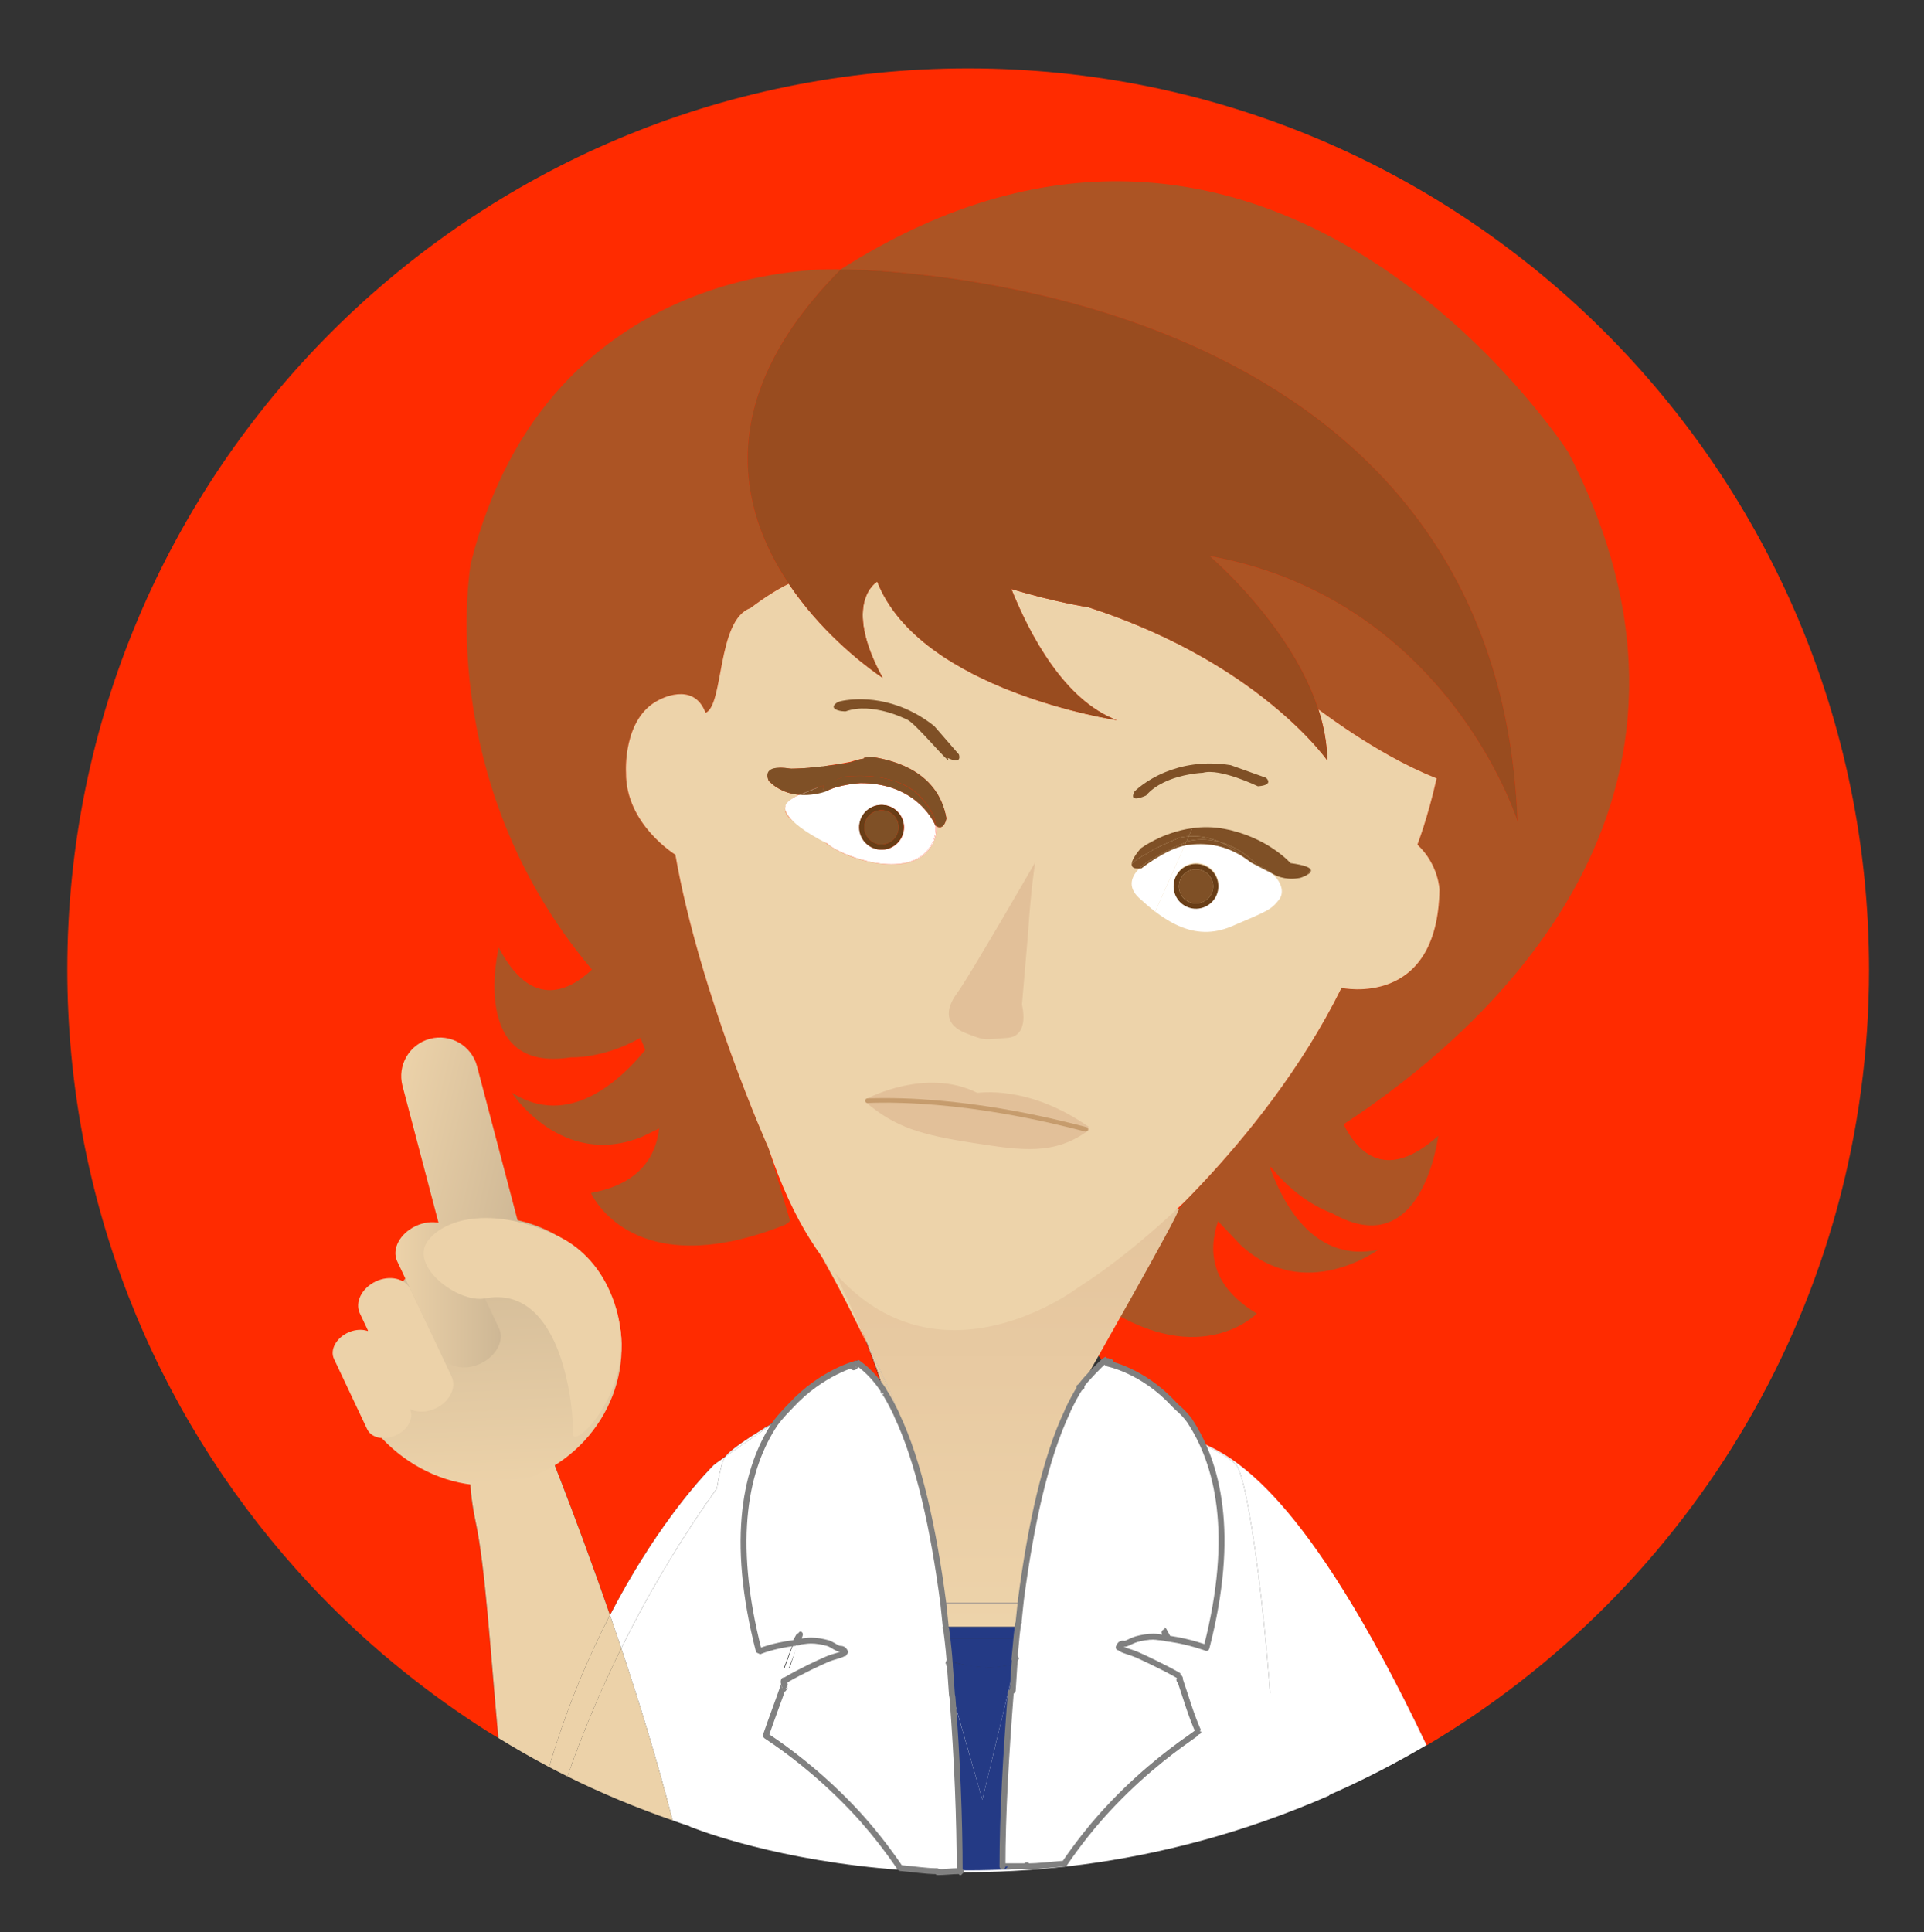 <?xml version="1.0" encoding="utf-8"?>
<!-- Generator: Adobe Illustrator 15.1.0, SVG Export Plug-In . SVG Version: 6.00 Build 0)  -->
<!DOCTYPE svg PUBLIC "-//W3C//DTD SVG 1.1//EN" "http://www.w3.org/Graphics/SVG/1.1/DTD/svg11.dtd">
<svg version="1.1" xmlns="http://www.w3.org/2000/svg" xmlns:xlink="http://www.w3.org/1999/xlink" x="0px" y="0px"
	 width="325.312px" height="326.667px" viewBox="0 0 325.312 326.667" enable-background="new 0 0 325.312 326.667"
	 xml:space="preserve">
<rect x="0" y="0" width="325.312" height="326.667" fill="#333333" stroke="none"/>
<g id="Layer_1">
	<g>
		<path fill="#FFFFFF" d="M116.616,308.744l-0.016,0.037c0,0,49.352,20.48,108.148-5.236C228.544,290.328,206.542,282,206.542,282
			h-74.018c0.534-1.424,1.08-2.855,1.598-4.268c-3.266,0.482-5.98,1.512-5.98,1.512c-4.996-19.356-1.916-31.267,2.896-38.496
			c-0.575,0.283-1.021,0.478-1.306,0.564c-0.359,0.248-0.714,0.493-1.065,0.734c0,0-0.001,0.001-0.001,0.002
			c-2.41,1.661-4.564,3.154-6.026,4.184c0,0-0.001,0.002-0.002,0.002c-0.481,0.609-0.967,2.532-1.433,5.405
			c0,0.001-0.001,0.001-0.001,0.002c0,0.001,0,0.001,0,0.002c-4.644,6.473-10.552,15.647-16.167,27.013
			c3.102,9.282,6.201,19.358,8.673,29.085C114.677,308.077,115.639,308.426,116.616,308.744z"/>
		<path fill="#FFFFFF" d="M103.126,273.035c0.633,1.832,1.271,3.709,1.909,5.618c5.616-11.364,11.523-20.54,16.167-27.013
			c0.467-2.871,0.953-4.794,1.433-5.406c-1.121,0.787-1.837,1.303-1.932,1.398C117.608,250.726,110.252,259.246,103.126,273.035z"/>
		<polygon fill="#FF2B00" points="202.792,244.003 202.791,244.001 202.791,244.003 		"/>
		<path fill="#FF2B00" d="M145.001,230.214c0,0.01,0,0.02,0,0.03l0,0.001V230.214z"/>
		<path fill="#FF2B00" d="M163.698,11.562c-84.12,0-152.313,68.193-152.313,152.312c0,38.992,14.66,74.559,38.759,101.5
			c4.446,4.972,9.209,9.649,14.266,14c1.218,1.049,2.457,2.072,3.708,3.084c4.574,3.69,9.364,7.123,14.351,10.273
			c0.59,0.373,1.198,0.719,1.794,1.084c-1.369-15.026-2.223-28.882-3.806-36.387c-4.976-23.593,10.74-16.196,10.74-16.196
			s5.705,13.782,11.929,31.801c7.126-13.789,14.482-22.308,17.576-25.401c0.095-0.096,0.814-0.612,1.937-1.401
			c-0.001,0-0.002,0.002-0.002,0.002c0,0,0,0.001-0.001,0.001c0.002-0.001,0.003-0.002,0.005-0.003
			c0.867-1.097,3.406-2.838,6.49-4.716c0.739-0.844,0.946-1.033,0.454-0.506c-0.124,0.133-0.178,0.234-0.186,0.302
			c0.002,0.013,0.006,0.024,0.016,0.032c0.11-0.066,0.229-0.135,0.341-0.202c0.48-0.356,0.972-0.798,1.47-0.874
			c0.048-0.027,0.094-0.057,0.143-0.084c0.014-0.008,0.026-0.016,0.04-0.023c0.007-0.006,0.016-0.011,0.023-0.017
			c-0.03-0.005-0.066-0.071-0.064-0.072c0.007-0.006,0.014-0.071,0.021-0.071c-0.01,0-0.022,0-0.021,0
			c0.073,0,0.146-0.047,0.22-0.098c-0.004,0.008-0.009,0.041-0.014,0.047c0.005-0.003,0.009,0.008,0.014,0.004
			c-0.026,0.035-0.052,0.07-0.078,0.105c0.026-0.023,0.052-0.049,0.078-0.064c0.674-0.941,1.372-1.912,2.086-2.688
			c5.288-5.751,11.213-7.306,11.213-7.306c0.001,0,0.002,0,0.003,0c0.002,0,0.055,0.094,0.057,0.096
			c0.002-0.002,0.053,0.146,0.055,0.149c0.001-0.011,0-0.021,0-0.03v0.031l0-0.001c-0.002,0.034-0.003,0.07,0.053,0.104
			c0.001-0.021-0.079-0.039-0.078-0.038c0.14,0.098,0.237,0.199,0.374,0.301c0.763,0.518,1.399,1.12,2.005,1.801
			c0.649,0.688,1.26,1.467,1.857,2.348c-0.571-2.123-1.495-4.791-2.656-7.646c0-0.001,0.024-0.006,0.023-0.007
			s0.012-0.005,0.011-0.006c-0.1-0.204-0.13-0.21-0.046-0.002c0-0.001-0.002-0.003-0.002-0.003
			c-0.007-0.015-0.015-0.029-0.021-0.044c0.002,0.007,0.004,0.012,0.006,0.018c-2.565-5.229,41.347-1.658,39.662,3.367
			c0.279-0.23,0.562-0.245,0.853-0.443c0,0,10.18,2.01,15.751,14.008c0-0.004,0-0.127,0.001-0.127
			c5.665,2.449,17.909,8.129,38.405,51.207c44.781-26.522,74.813-75.324,74.813-131.145
			C316.011,79.814,247.816,11.562,163.698,11.562z"/>
		<path fill="#FF2B00" d="M122.638,246.231c-1.123,0.789-1.842,1.306-1.937,1.401c-3.094,3.094-10.45,11.612-17.576,25.401
			c0,0,0,0.001,0,0.001c7.126-13.789,14.482-22.309,17.577-25.402c0.095-0.096,0.811-0.611,1.932-1.398c0,0,0-0.001,0.001-0.001
			C122.636,246.233,122.637,246.231,122.638,246.231z"/>
		<path fill="#ECD2A9" d="M113.709,307.741c-2.472-9.727-5.571-19.803-8.673-29.085c-3.226,6.528-6.355,13.773-9.092,21.658
			C101.666,303.161,107.606,305.624,113.709,307.741z"/>
		<path fill="#ECD2A9" d="M92.849,298.728c0,0-0.001-0.001-0.001-0.001s0,0.001,0,0.001c1.025,0.54,2.057,1.066,3.095,1.585
			c2.736-7.886,5.867-15.132,9.093-21.66c-0.638-1.909-1.276-3.786-1.909-5.618C99.43,280.188,95.795,288.758,92.849,298.728z"/>
		<path fill="#ECD2A9" d="M103.125,273.034c-6.224-18.019-11.929-31.801-11.929-31.801s-15.715-7.396-10.74,16.196
			c1.583,7.505,2.437,21.36,3.806,36.387c2.808,1.72,5.661,3.372,8.585,4.911C95.793,288.756,99.429,280.187,103.125,273.034z"/>
		<path fill="#ECD2A9" d="M92.849,298.728c2.946-9.97,6.581-18.54,10.277-25.693c0,0,0-0.001,0-0.001
			c-3.697,7.153-7.332,15.723-10.278,25.693C92.848,298.727,92.849,298.728,92.849,298.728z"/>
	</g>
	<path fill="#AC5424" d="M227.169,190.07c24.366-15.977,68.327-54.826,37.979-113.633c0,0-49.931-77.475-123.016-30.89
		c0,0,94.681-0.749,111.878,73.453c0.501,2.162,0.936,4.388,1.303,6.679c0.458,2.88,0.809,5.862,1.039,8.954
		c0.103,1.384,0.184,2.79,0.236,4.217c0,0-0.513-1.633-1.686-4.277c-1.199-2.708-3.09-6.475-5.838-10.653
		c-1.239-1.885-2.653-3.851-4.254-5.84c0.005-0.066,0.008-0.132,0.012-0.199c-0.048,0.013-0.097,0.023-0.145,0.035
		c-5.243-6.477-12.491-13.177-22.252-18.03c-5.222-2.596-11.157-4.665-17.894-5.886c0,0,11.393,9.634,16.931,22.139
		c0.171,0.389,0.341,0.778,0.502,1.172c0.351,0.861,0.668,1.735,0.953,2.62c3.927,2.895,7.989,5.585,12.071,7.854
		c2.643,1.469,5.293,2.759,7.917,3.812c-1.481,6.637-3.249,11.199-3.249,11.199c3.604,3.367,3.734,7.615,3.734,7.615
		C243.069,170.551,226.826,167,226.826,167c-6.684,13.536-16.053,25.115-23.906,33.439c-0.916,0.969-1.807,1.894-2.674,2.772
		c0.021-0.021,0.039-0.04,0.062-0.06c0,0-6.807,8.172-13.619,17.77c16.486,10.787,25.82,1.143,25.82,1.143
		c-7.541-4.514-8.386-10.249-6.559-15.613l3.841,4.043c10.812,9.979,23.252,0.772,23.252,0.772
		c-10.634,2.256-15.97-7.396-18.312-13.898c0.055-0.028,0.113-0.059,0.17-0.087c4.764,6.044,10.316,7.803,10.316,7.803
		c15.328,8.765,17.967-13.074,17.967-13.074C234.508,199.801,229.646,195.008,227.169,190.07z"/>
	
		<linearGradient id="SVGID_1_" gradientUnits="userSpaceOnUse" x1="232.147" y1="-23.921" x2="232.147" y2="68.626" gradientTransform="matrix(1 0 0 -1 -66 251.667)">
		<stop  offset="0" style="stop-color:#EDD3AA"/>
		<stop  offset="1" style="stop-color:#E2C099"/>
	</linearGradient>
	<path fill="url(#SVGID_1_)" d="M199.322,204.352c-7.012,1.558-56.45,9.265-60.171,4.755c-2.697-3.826-6.192-9.447-6.193-9.447
		c1.122,5.338,11.041,21.035,13.644,27.438c0,0.001,0.001,0.003,0.001,0.004s0.001,0.002,0.002,0.003
		c2.341,4.772,4.094,8.479,4.351,9.296c0.301,0.965,0.521,1.825,0.642,2.559c0.004,0.029,0.012,0.054,0.016,0.082
		c3.766,7.89,6.251,19.959,7.881,31.959h13.312c1.469-13,3.895-24.84,7.808-32.83c0,0,2.166-3.662,2.169-3.67
		C182.928,234.075,199.814,204.625,199.322,204.352z"/>
	<path fill="none" d="M159.268,280.394c0.002,0.001-0.024,0.002-0.022,0.003l-0.052,0.017c0.002,0.002,0.051,0.002,0.053,0.002
		c0.068,0.025,0.185,0.047,0.253,0.07c0.33,0.145,0.648,0.311,0.984,0.338c0.033,0.012,0.037,0.023,0.069,0.033
		c0.175,1.854,0.288,3.71,0.426,5.564l0.111,0.371c0.801,10.361,1.265,20.623,1.265,29.379c0-8.756-0.464-19.024-1.265-29.387
		l4.145,14.471l-4.121-14.463c-0.153-1.979-0.32-3.963-0.507-5.938c1.078,0.33,2.193,0.649,3.333,0.817
		c-1.139-0.174-2.254-0.672-3.333-0.672c-0.001,0-0.001,0-0.002,0c-0.031,0-0.063-0.092-0.094-0.096
		c-0.335-0.027-0.668-0.232-0.997-0.378c-0.071-0.03-0.142-0.084-0.212-0.108c-0.001-0.002-0.003-0.014-0.005-0.015l-0.004-0.024
		l-0.008-0.041c-2.226-0.83-4.289-2.12-6.133-3.428c1.847,1.31,3.898,2.633,6.127,3.465L159.268,280.394z"/>
	<path fill="none" d="M134.123,277.731c-0.959,2.615-1.95,5.258-2.96,7.906c-0.007,0.021-0.015,0.038-0.022,0.058
		c0.055-0.05,0.114-0.096,0.169-0.146C132.306,282.931,133.174,280.318,134.123,277.731z"/>
	<path fill="none" d="M171.85,280.978c-0.009,0.128-0.018,0.266-0.026,0.418c-0.003,0.033-0.005,0.061-0.007,0.098
		c0.002-0.037,0.02-0.063,0.021-0.098c0.01-0.152,0.033-0.29,0.042-0.418c0.001-0.012,0.032-0.021,0.033-0.032
		c0.019-0.257,0.063-0.481,0.101-0.715l-0.048,0.095l-0.093,0.282c-0.006,0.108-0.014,0.218-0.02,0.338
		C171.852,280.957,171.852,280.966,171.85,280.978z"/>
	<path fill="none" d="M149.487,243.759c0.123-0.948,0.225-1.854,0.295-2.727c-0.076,0.818-0.18,1.67-0.296,2.564
		c-0.711,0.854-1.135,1.746-1.72,2.697l0.234-0.021c0,0.02,0,0.038,0,0.039c-3,3.555-4,7.729-4,12.204c0,0.003,0,0.006,0,0.01
		c0-4.476,1.313-8.657,3.502-12.212l1.173,7.18c0.018,4.049,0.568,8.842,2.315,14.684l1.262,8.051l-0.012,0.041l0.031-0.041
		c0.002,0.002,0.005,0.004,0.007,0.006l0.007,0.041c0.077,0.064,0.157,0.127,0.234,0.189c-0.081-0.084-0.161-0.168-0.241-0.235
		l-1.274-8.043c-0.001-0.002-0.002-0.006-0.003-0.009c-1.747-5.842-2.299-10.635-2.316-14.684l-1.132-7.18
		c0.585-0.949,1.236-1.854,1.947-2.708c-0.363,2.797-0.831,6.001-0.815,9.888c-0.016-3.887,0.452-6.938,0.815-9.736
		c0.492-0.59,1.012-1.545,1.559-1.545C150.513,242.212,149.979,243.167,149.487,243.759z"/>
	<polygon fill="none" points="149.262,235.056 149.262,235.057 149.264,235.057 	"/>
	<path fill="none" d="M132.681,284.11c0.043-0.024,0.09-0.084,0.133-0.108c0.004-0.004,0.009-0.006,0.014-0.008
		c0.73-2.137,1.433-4.265,2.095-6.367c-0.018,0.002-0.105,0.006-0.123,0.008c-0.246,0.027-0.8,0.06-0.8,0.095
		c0,0.002,0,0.002,0,0.003c0-0.036,0.558-0.068,0.809-0.098C134.117,279.835,133.447,282.194,132.681,284.11z"/>
	<polygon fill="none" points="158.53,315.985 158.559,316.171 158.562,316.167 	"/>
	<path fill="none" d="M142.974,278.873L142.974,278.873c-0.375-0.16-0.789-0.334-1.229-0.506c0.389,0.186,0.752,0.411,1.091,0.67
		C142.887,278.984,142.938,278.933,142.974,278.873z"/>
	<path fill="none" d="M181.197,185.828l13.937-31.303c-1.381-0.917-2.738-2.034-4.094-3.286c-2.208-2.046-1.101-3.946,0.307-5.223
		c0.062-0.609,0.598-1.416,1.016-1.965c-0.419,0.549-0.956,1.357-1.017,1.965c-1.407,1.279-2.515,3.177-0.307,5.224
		c1.356,1.251,2.711,2.37,4.092,3.286l-13.938,31.307c-0.416,1.354-0.786,2.643-1.121,3.885c0.002-0.002,0.005-0.001,0.007-0.001
		C180.414,188.475,180.78,187.184,181.197,185.828z"/>
	<path fill="none" d="M132.685,284.542c-0.002,0.008-0.005,0.018-0.008,0.024c-0.02,0.013-0.039,0.024-0.057,0.036
		c-1.002,2.906-2.058,5.825-3.147,8.729c0,0.002-0.001,0.004-0.002,0.008c0,0-0.001,0.002-0.001,0.004
		c0.009,0.004,0.018,0.011,0.023-0.004c0.001-0.004,0.024-0.006,0.025-0.008c0.017,0.008,0.073-0.125,0.092-0.119
		c-0.014-0.029-0.033-0.213-0.036-0.213H130v0.344c0,0,0,0.008,0,0.011c0,0.005,0,0.01,0,0.021c1-2.928,1.859-5.832,2.865-8.766
		c0.001-0.005-0.091,0.002-0.089,0.008C132.777,284.591,132.692,284.521,132.685,284.542z"/>
	<path fill="none" d="M135,277.603c0,0.007,0,0.014,0,0.021c0,0.002,0,0.002,0,0.004c1-0.084,1.438-0.137,2.182-0.14
		c0.968-0.003,1.905,0.085,2.807,0.285c-0.905-0.25-1.875-0.428-2.847-0.426c-0.734,0.001-1.487,0.172-2.208,0.253
		c0.546-1.736,1.128-3.454,1.616-5.15c-0.481,1.695-1.55,3.414-1.55,5.15C135,277.601,135,277.602,135,277.603z"/>
	<path fill="none" d="M132.851,284.332c-0.031-0.023-0.066-0.053-0.066-0.054C132.784,284.279,132.819,284.308,132.851,284.332
		L132.851,284.332z"/>
	<path fill="none" d="M145,235.72c0,0.005,0,0.01,0,0.015c0,6.231-2.608,16.914-6.719,29.231c-0.055,0.234-0.03,0.472-0.087,0.707
		c4.103-12.207,6.96-22.899,7.23-29.346l-0.268-0.611C145.153,235.716,145,235.718,145,235.72z"/>
	<path fill="none" d="M136.538,272.244c0.537-1.88,1.036-3.73,1.489-5.543c-0.044,0.131-0.09,0.264-0.135,0.393
		C137.469,268.78,137.029,270.5,136.538,272.244z"/>
	<path fill="none" d="M145,232.57v0.016v0.002l0.328,1.228c0.058,0.563,0.093,1.185,0.085,1.856c0,0,0.038,0.002,0.037,0.002
		c-0.003,0.209,0.003,0.365-0.005,0.584l1.967,9.742c0,0,0.013,0,0.019,0L145,235.647c0,0.006,0,0.013,0,0.019v-0.002
		c0-0.008,0.327-0.039,0.326-0.025l0.166,0.01c0.007-0.663,0.065-1.275,0.007-1.833c0-0.004,0.041-0.007,0.04-0.011l-0.173-1.229
		c-0.001-0.002-0.165-0.007-0.166-0.01c0,0.001-0.2,0.01-0.2,0.021v-0.002c0-0.012,0.378-0.586,0.378-0.586h0.002
		c0,0-0.014,0.291-0.037,0.301l-0.17,0.123l-0.174,0.123L145,232.57L145,232.57z"/>
	<path fill="none" d="M145.178,232.671c0.002-0.002,0.005-0.004,0.007-0.004c0.032-0.021,0.059-0.039,0.081-0.053
		c0.002-0.002,0-0.002,0.002-0.003c0.038-0.024,0.058-0.038,0.063-0.043c0.001-0.001,0.003-0.004,0.003-0.004
		s-0.034,0.019-0.078,0.047c-0.002-0.016-0.019-0.032-0.023-0.047c0,0-0.363,0.231-1.13,0.631l-0.012,0.035
		C144.604,232.966,144.968,232.779,145.178,232.671z"/>
	<path fill="none" d="M153.152,276.91c-0.038,0-0.075-0.008-0.112-0.021c0.008,0.006,0.016,0.014,0.024,0.021H153.152z"/>
	<path fill="none" d="M132,240.11v0.003c0-0.068-0.061-0.139,0.04-0.209c0.615-1.058,1.116-1.553,1.763-2.257
		c5.288-5.751,11.148-7.218,11.148-7.218s-5.958,1.341-11.247,7.092c-0.714,0.775-1.428,1.534-2.103,2.477
		c-0.026,0.018-0.06,0.043-0.085,0.067c0.026-0.035,0.048-0.063,0.074-0.099c-0.005,0.002-0.012,0.007-0.017,0.01
		c-0.021,0.027-0.043-0.001-0.064,0.025c-0.014,0.02-0.029-0.002-0.042-0.002c0,0-0.009,0-0.021,0c-0.019,0-0.042,0.055-0.06,0.055
		c-0.007,0.004-0.014,0.037-0.021,0.044c-0.002,0.001,0.034,0.024,0.064,0.03c0.013-0.01,0.29-0.012,0.304-0.021
		C131.735,240.107,132,240.112,132,240.11z"/>
	<polygon fill="none" points="164.975,181.324 165.23,181.261 164.975,181.242 	"/>
	<path fill="none" d="M174.609,184.014c0,0,0.009,0.006,0.011,0.007C174.618,184.02,174.609,184.013,174.609,184.014
		c-0.353-0.283-0.705-0.535-1.06-0.777l0.001,0.001C173.904,183.479,174.257,183.731,174.609,184.014z"/>
	<path fill="none" d="M155.738,182.945c-0.04,0.036-0.068-0.062-0.068-0.062c-0.138,0.318-0.183,0.574-0.16,0.785
		c-0.01-0.197,0.034-0.433,0.16-0.723C155.67,182.945,155.698,182.981,155.738,182.945z"/>
	<path fill="none" d="M159.082,185.378c0.409,0.053,0.812,0.074,1.206,0.074C159.895,185.453,159.491,185.431,159.082,185.378z"/>
	<path fill="none" d="M144.68,230.214v0.031c0,0,0.107,0.062,0.105,0.063c-0.002-0.001,0.105,0.12,0.104,0.12
		c0.001,0,0.002-0.047,0.003-0.082C144.82,230.305,144.753,230.257,144.68,230.214z"/>
	<path fill="none" d="M174.279,185.972c-0.006-0.006-0.016-0.012-0.021-0.016l-0.354,1.057c-4.373,0.727-9.293,0.984-11.992,1.074
		c0.002,0.002,0.003,0.002,0.005,0.004c2.674-0.088,7.61-0.344,12.039-1.078L174.279,185.972z"/>
	<path fill="none" d="M149.778,236.974c-0.005-0.479-0.029-1.018-0.323-1.588C149.596,235.957,149.707,236.498,149.778,236.974z"/>
	<path fill="none" d="M167.736,184.039c-0.711-0.01-1.193,0.049-1.527,0.108C166.545,184.087,167.029,184.031,167.736,184.039z"/>
	<path fill="none" d="M149.492,185.722c-0.159-0.057-0.244-0.09-0.244-0.09c0.023,0.017,0.047,0.029,0.07,0.045
		c3.777,2.514,8.682,3.232,13.52,3.084c-0.018-0.01-0.038-0.021-0.056-0.031C158.036,188.869,153.23,188.136,149.492,185.722z"/>
	<path fill="none" d="M163.729,180c-4.378,0-7.524,2.502-7.991,2.924c0.472-0.422,3.659-2.924,8.036-2.924
		C163.754,180,163.729,180,163.729,180z"/>
	<path fill="none" d="M163.855,180.022c0.146,0,0.508,0.002,1.041,0.05C164.365,180.024,164.002,180.022,163.855,180.022z"/>
	<path fill="none" d="M129.754,241.142c0.481-0.289,0.97-0.58,1.47-0.874C130.726,240.343,130.234,240.785,129.754,241.142z"/>
	<path fill="none" d="M154.177,184.401c0.711,0.003,1.468,0.084,2.248,0.282C155.643,184.484,154.887,184.404,154.177,184.401z"/>
	<path fill="none" d="M174.502,185.189L174.54,185c-0.002,0-0.004,0-0.006,0l-0.002,0.062l-0.003,0.035
		c-0.4-0.077-0.817-0.146-1.273-0.256c-0.396-0.096-0.765-0.168-1.119-0.243c0.012,0.007,0.021,0.017,0.033,0.022
		c-0.007-0.002-0.016-0.002-0.021-0.004c0.026,0.014,0.05,0.027,0.076,0.041c0.328,0.075,0.668,0.143,1.031,0.229
		C173.701,184.996,174.109,185.18,174.502,185.189z"/>
	<path fill="none" d="M166.352,182.89c0.268,0.001,0.42,0.007,0.42,0.007c2.127,0.313,3.986,1.026,5.289,1.696
		c-1.303-0.67-3.136-1.383-5.263-1.696C166.797,182.896,166.635,182.89,166.352,182.89z"/>
	<path fill="none" d="M145.308,230.61c0.705,0.521,1.379,1.117,2.025,1.802C146.728,231.73,146.071,231.126,145.308,230.61z"/>
	<path fill="none" d="M137.863,209.777c2.779,5.53,6.1,12.062,8.665,17.291c-0.002-0.006-0.004-0.011-0.006-0.018
		C143.957,221.826,140.639,215.302,137.863,209.777L137.863,209.777z"/>
	<path fill="none" d="M129.582,241.011c-0.144,0.154-0.196,0.248-0.186,0.301C129.404,241.246,129.458,241.143,129.582,241.011z"/>
	<path fill="none" d="M158.224,141.201c0.105-0.53,0.121-1.048,0.071-1.543c-0.002-0.001-0.004-0.002-0.006-0.003
		C158.341,140.152,158.328,140.67,158.224,141.201z"/>
	<path fill="none" d="M140.721,143.257c1.397,0.906,3.762,1.903,6.402,2.446c-0.157-0.033-0.309-0.074-0.465-0.11
		C144.229,145.029,142.036,144.103,140.721,143.257z"/>
	<path fill="none" d="M151.698,240.123c0.006,0.883-0.212,1.605-0.742,2.09C151.495,241.718,151.713,241.013,151.698,240.123z"/>
	<path fill="none" d="M144.952,230.908L145,230.91v-0.002c0,0-2.479,1.647-5.688,3.936c2.859-1.959,5.059-3.463,5.609-3.838
		L144.952,230.908z"/>
	<path fill="none" d="M157.772,274.945c0.675,0,1.354,0.014,1.964,0.038C159.09,274.958,158.483,274.945,157.772,274.945z"/>
	<path fill="none" d="M138.989,129.585l0.187,3.087l3.259-1.38l-3.039,1.417l0.035-3.043l0.001-0.004
		c1.055-0.216,2.67-0.446,4.38-0.797c1.021-0.34,1.711-0.526,2.306-0.584c0.008-0.006-0.036-0.027-0.029-0.029
		c0,0,0.006-0.032,0.048-0.028c0.888-0.072,1.293,0.006,1.293,0.006s-0.424-0.09-1.312-0.018c-0.042-0.003-0.077,0.016-0.077,0.016
		c-0.008,0.002-0.019,0-0.027,0.005c-0.595,0.059-1.169,0.238-2.192,0.577c-1.71,0.352-3.316,0.526-4.372,0.745l-0.001,0.003
		c0,0-0.221-0.041-0.222-0.04l-0.568-7.352c-0.009,0-0.067-0.036-0.077-0.036L138.989,129.585z"/>
	<path fill="none" d="M185.363,273.626c0.109-0.016,0.216,0.006,0.324,0.008c-0.104-0.002-0.207-0.031-0.312-0.022
		C185.372,273.617,185.368,273.623,185.363,273.626z"/>
	<polygon fill="none" points="174.354,315.533 179.355,278.667 179.371,278.626 179.355,278.589 	"/>
	<path fill="none" d="M172.092,275c-4.162,0-8.351,0-12.096,0C163.741,275,167.93,275,172.092,275z"/>
	<path fill="none" d="M172,274.787c0,0.002,0,0.002,0,0.004c0,0,0.018,0.004,0.025,0.004c-0.004,0.039-0.025,0.111-0.025,0.142
		c0-0.002,0-0.002,0-0.004c0-0.019,0.208,0.022,0.211,0.034c-0.002,0,0.198,0.033,0.196,0.033c-0.001,0-0.407,0-0.407,0v-0.059
		c0,0.003,0.404,0.059,0.404,0.059s0,0,0.003,0s0.006,0,0.006,0c0.001,0,0.001,0,0.002,0s0,0,0.001,0c0.252,0,0.504,0,0.755,0
		l0.002-0.143c0.009,0,0.017-0.122,0.022-0.123c-0.006,0.001-0.014,0.102-0.022,0.102c-0.247,0.015-0.495,0.164-0.743,0.164
		c-0.009,0-0.018,0-0.027,0c0.005,0,0.01-0.197,0.015-0.244c0.122-1.221,0.251-2.424,0.39-3.686
		c-0.139,1.262-0.47,2.385-0.592,3.604C172.211,274.722,172,274.742,172,274.787z"/>
	<path fill="none" d="M159.987,274.979c0.079,0.687,0.154,1.312,0.229,1.931c-0.071-0.599-0.145-1.298-0.22-1.965
		c-0.002,0-0.004,0-0.006,0c0,0-0.001,0-0.002,0c-0.005,0-0.009,0-0.014,0C159.978,274.945,159.982,274.938,159.987,274.979z"/>
	<path fill="none" d="M172.193,274.938c-0.012,0-0.02,0.001-0.02,0.002c0,0,0,0.001,0,0.002c0.016-0.001,0.031-0.002,0.047-0.002
		C172.212,274.94,172.202,274.939,172.193,274.938z"/>
	<path fill="none" d="M134.248,205.842c1.754-1.839,4.657-6.154,6.439-15.709c0.594-3.186,1.126-6.94,1.396-11.392l-2.079-35.911
		c-0.032-0.025-0.078,0.024-0.112,0.018c-0.012-0.002-0.021-0.003-0.021-0.003l-0.051-0.157c-0.02-0.017-0.037-0.081-0.056-0.097
		l0.01,0.07l2.187,36.071c-0.27,4.45-0.962,8.171-1.556,11.356c-1.782,9.556-4.282,13.94-6.628,15.672v-0.003
		c-0.007,0.043,0.153,0.106,0.12,0.142c-0.036,0.037,0.04,0.089,0.002,0.124c1.262,4.404,3.423,11.771,4.835,18.291
		c0,0.002,0.028,0.01,0.028,0.014c0.009,0.032,0.028,0.069,0.037,0.104c0.062,0.226,0.131,0.456,0.193,0.675
		c0.001,0.001-0.009,0.003-0.01,0.004c0,0.001-0.026,0.002-0.025,0.003c0.633,3.016,1.062,5.805,1.246,7.995
		c0.035,0.08,0.072,0.155,0.107,0.235c0,0.018-0.004,0.027-0.008,0.041h0.001c0,0,0,0,0.001,0.001
		c0.006,0.001,0.012,0.044,0.022,0.053c0.009,0.009,0.013,0.04,0.016,0.048c0,0.001,0.001,0.002,0,0.003
		c0.557,1.308,1.03,2.816,1.453,4.365c0,0.026-0.003,0.051-0.004,0.077c2.293,8.434,2.69,20.173,2.078,32.691
		c0.614-12.529,0.243-24.427-2.055-32.861c0-0.028-0.001-0.062,0-0.092c-0.427-1.556-0.916-3-1.478-4.312
		c-0.172-2.224-0.666-5.117-1.323-8.244c0-0.001,0-0.002-0.001-0.003c0-0.002,0-0.003,0-0.004c-1.42-6.764-3.59-14.605-4.897-19.168
		c0,0,0,0,0.001,0c0.034-0.035,0.065-0.062,0.099-0.099c3.622,9.191,16.474,32.021,48.07,11.841c0.436,0.357,0.864,0.71,1.292,1.04
		c0.002-0.004,0.006-0.008,0.008-0.01c-0.43-0.332-0.861-0.68-1.299-1.038C150.692,237.856,137.869,215.036,134.248,205.842z"/>
	<path fill="none" d="M159.9,274.816c0.003,0.032-0.052,0.086-0.048,0.129c0.001,0.01-0.116,0.021-0.116,0.03
		c0-0.009,0.235-0.021,0.234-0.03c-0.004-0.043-0.008-0.097-0.011-0.129c-0.07-0.605-0.148-1.212-0.222-1.816
		c-0.079-0.672-0.159-1.338-0.242-1.981c0.085,0.661,0.132,1.319,0.212,1.981C159.782,273.604,159.83,274.21,159.9,274.816z"/>
	<path fill="none" d="M179.377,278.526L179.377,278.526l0.029-1.616L179,278.526v0.007c0,0,0.189,0.16,0.191,0.158l0.093,0.182
		c0.823-0.653,1.659-1.31,2.413-1.963c-0.754,0.652-1.518,1.125-2.34,1.614C179.355,278.525,179.378,278.525,179.377,278.526z"/>
	<polygon fill="none" points="185.355,273.634 185.354,273.636 185.357,273.636 	"/>
	<polygon fill="#FFFFFF" points="131.475,240.11 131.471,240.115 131.474,240.113 	"/>
	<path fill="#EDD3AA" d="M129.396,241.312c-0.011-0.053,0.042-0.146,0.186-0.301c0.493-0.528,0.286-0.338-0.454,0.505
		c0.093-0.058,0.189-0.114,0.284-0.171C129.402,241.337,129.399,241.324,129.396,241.312z"/>
	<path fill="#AC5424" d="M133.562,206.342c-1.99-6.757-3.574-12.07-3.625-12.24c-0.022,0.021-0.034,0.03-0.003-0.01
		c0,0-11.602-25.932-15.749-49.603c0,0-8.419-5.148-8.341-13.875c0,0-0.586-9.216,5.546-12.271c0,0,5.862-3.327,7.905,2.17
		c3.104-1.277,1.893-15.688,7.575-17.708c2.583-1.946,4.7-3.243,6.485-4.115c-8.363-12.461-12.927-31.312,8.775-53.141
		c0,0-49.359-2.75-62.523,49.66c0,0-6.589,36.616,20.484,68.707c-4.049,3.796-10.334,6.692-15.76-3.72
		c0,0-5.188,21.377,12.241,18.546c0,0,5.402,0.276,11.689-3.28c0.281,0.646,0.563,1.326,0.838,2.037
		c-4.322,5.292-13.02,13.312-22.562,7.229c0,0,8.432,12.984,22.051,7.435l2.854-1.389c-0.589,5.072-3.61,9.445-11.528,10.896
		c0,0,0.167,0.385,0.548,0.992c0.115,0.182,0.248,0.384,0.402,0.603c1.489,2.112,4.896,5.709,11.357,6.91
		c4.902,0.91,11.562,0.442,20.479-3.1c0,0,0.31-0.153,0.802-0.566l0,0c-0.009-0.028-0.018-0.062-0.026-0.091
		C133.502,206.391,133.533,206.368,133.562,206.342z"/>
	<path fill="#EDD3AA" d="M140.236,142.907c-0.063-0.049-0.112-0.089-0.171-0.135c0.036,0.038,0.088,0.08,0.146,0.127
		c0.15,0.116,0.323,0.236,0.511,0.357c1.314,0.846,3.506,1.772,5.938,2.335C143.906,144.943,141.423,143.826,140.236,142.907z"/>
	<path fill="#EDD3AA" d="M139.905,142.661c0,0,0.009,0.001,0.021,0.004c-0.027-0.022-0.061-0.048-0.088-0.069L139.905,142.661z"/>
	<path fill="#EDD3AA" d="M192.6,151.802c-2.068-1.917-1.23-3.703,0.037-4.971c-1.028,0.069-1.343-0.294-1.29-0.815
		c-1.407,1.278-2.515,3.177-0.307,5.223c1.355,1.251,2.713,2.369,4.094,3.286l0.183-0.412
		C194.405,153.414,193.501,152.636,192.6,151.802z"/>
	<path fill="#EDD3AA" d="M146.242,226.365c-2.551-6.164-5.935-13.025-7.962-17.135c-0.121,0.172-0.237,0.33-0.343,0.462
		c-0.015-0.03-0.029-0.06-0.044-0.089c-0.024,0.029-0.049,0.061-0.072,0.089c0.014,0.028,0.028,0.058,0.042,0.085
		c2.776,5.523,6.094,12.049,8.659,17.273c0.006,0.015,0.014,0.029,0.021,0.044c0,0,0.001,0.002,0.001,0.003
		c-0.084-0.208-0.172-0.418-0.259-0.628c-0.013-0.032-0.026-0.063-0.04-0.097C146.244,226.371,146.243,226.367,146.242,226.365z"/>
	<path fill="#EDD3AA" d="M173.552,183.237l1.039,1.888l-0.059-0.062l0.002-0.062c0.002,0,0.004,0,0.006,0
		c0.417,0,0.808,0.211,1.169,0.262c-0.115-0.609-1.033-1.234-1.089-1.273c-0.002-0.002-0.011,0.01-0.011,0.01
		C174.257,183.714,173.904,183.479,173.552,183.237z"/>
	<path fill="#EDD3AA" d="M135.316,134.378c-0.058-0.003-0.116-0.006-0.173-0.011c-1.333,0.594-4.33,2.323-0.686,4.658
		c4.361,2.783,2.981,1.781,5.323,3.611l-0.006-0.092c-2.128-1.671-0.9-0.771-5.163-3.492
		C130.928,136.696,134,134.959,135.316,134.378z"/>
	<path fill="#EDD3AA" d="M132.144,198.205c-0.001-0.002-0.005-0.01-0.005-0.01C132.115,198.242,132.126,198.23,132.144,198.205z"/>
	<path fill="#EDD3AA" d="M132.139,198.195c0,0,0.004,0.008,0.005,0.01C132.181,198.152,132.252,198.033,132.139,198.195z"/>
	<path fill="#EDD3AA" d="M195.134,154.524c1.403,0.931,2.831,1.652,4.31,2.067c-1.408-0.6-2.777-1.446-4.127-2.478L195.134,154.524z
		"/>
	<path fill="#EDD3AA" d="M180.846,185.011c-0.045,0.018-0.104,0.039-0.154,0.06c-0.002,0.017-0.004,0.032-0.004,0.048
		C180.738,185.082,180.794,185.044,180.846,185.011z"/>
	<path fill="#EDD3AA" d="M180.826,185.064c0.104-0.055,0.199-0.111,0.298-0.168c-0.067,0.027-0.144,0.061-0.231,0.096
		C180.87,185.017,180.848,185.039,180.826,185.064z"/>
	<path fill="#EDD3AA" d="M239.656,142.794c0,0,1.768-4.562,3.249-11.199c-2.624-1.052-5.273-2.342-7.916-3.811l0.001-0.002
		c-4.083-2.268-8.146-4.958-12.071-7.854c0.905,2.797,1.466,5.692,1.497,8.626c0,0-3.778-5.438-12.446-11.842
		c-6.444-4.761-15.587-10.054-27.912-14.047c0,0-5.621-0.852-13.059-3.093c3.134,7.801,8.983,18.852,17.855,22.181
		c0,0-33.281-4.984-40.534-23.426c0,0-6.074,3.429,0.904,16.247c0,0-5.956-3.826-11.781-10.551
		c-1.399-1.614-2.787-3.399-4.086-5.334c-1.785,0.871-3.903,2.169-6.485,4.115c-5.68,2.02-4.471,16.431-7.575,17.708
		c-2.041-5.497-7.905-2.17-7.905-2.17c-6.132,3.056-5.546,12.271-5.546,12.271c-0.078,8.727,8.342,13.875,8.342,13.875
		c4.146,23.671,15.748,49.602,15.748,49.602c0.005-0.005,0.003-0.005,0.007-0.01c-0.001,0.007-0.006,0.014-0.004,0.021
		c16.887,50.556,52.35,23.573,52.35,23.573c5.419-3.461,11.39-8.185,17.958-14.463c0.867-0.879,1.759-1.803,2.674-2.771l0,0
		c7.853-8.323,17.222-19.902,23.904-33.437c0,0,16.243,3.55,16.565-16.592C243.392,150.409,243.26,146.161,239.656,142.794z
		 M147.469,145.78c-0.116-0.022-0.229-0.052-0.344-0.077c-2.641-0.542-5.006-1.542-6.403-2.447c-0.188-0.121-0.36-0.241-0.51-0.357
		c-0.059-0.046-0.111-0.089-0.147-0.127c-0.015-0.012-0.029-0.024-0.043-0.033l-0.242-0.103c-2.34-1.831-0.961-0.83-5.322-3.611
		c-3.644-2.335-0.647-4.064,0.686-4.659c-1.682-0.139-3.565-0.733-5.146-2.337c0,0-1.466-2.912,3.822-2.052
		c0,0,1.501-0.045,5.614-0.312l0.024-0.135c1.055-0.211,2.653-0.382,4.331-0.728c1.022-0.339,1.725-0.495,2.32-0.554
		c0.008-0.006-0.029-0.011-0.021-0.014c0,0,0.032-0.157,0.074-0.153c0.888-0.072,1.307-0.121,1.307-0.121l0.54,0.098
		c3.287,0.595,10.622,2.418,12.013,10.294c-0.002,0.002-0.366,2.153-1.725,1.307c0.049,0.496,0.034,1.012-0.071,1.543
		c-0.175,0.899-0.609,1.834-1.432,2.761C154.712,146.3,150.954,146.464,147.469,145.78z"/>
	<path fill="#994C1F" d="M256.352,134.631c-0.23-3.092-0.581-6.073-1.039-8.954c-0.367-2.291-0.802-4.517-1.303-6.679
		c-17.199-74.201-111.878-73.452-111.878-73.452c-21.7,21.83-17.138,40.68-8.775,53.141c1.3,1.936,2.688,3.721,4.086,5.334
		c5.825,6.726,11.781,10.551,11.781,10.551c-6.979-12.818-0.905-16.246-0.905-16.246c7.253,18.442,40.533,23.426,40.533,23.426
		c-8.872-3.329-14.721-14.38-17.854-22.181c7.438,2.241,13.059,3.092,13.059,3.092c12.325,3.993,21.467,9.286,27.911,14.048
		c8.668,6.403,12.447,11.842,12.447,11.842c-0.031-2.935-0.593-5.83-1.498-8.627c-0.285-0.883-0.603-1.758-0.953-2.62
		c-0.16-0.394-0.331-0.782-0.503-1.171c-5.537-12.504-16.93-22.138-16.93-22.138c6.737,1.221,12.673,3.29,17.894,5.886
		c9.761,4.853,17.008,11.551,22.252,18.03c0.048-0.013,0.098-0.023,0.146-0.035c-0.005,0.067-0.009,0.132-0.013,0.199
		c1.602,1.989,3.015,3.956,4.254,5.84c2.748,4.179,4.639,7.946,5.838,10.653c1.173,2.646,1.686,4.276,1.686,4.276
		C256.533,137.421,256.454,136.016,256.352,134.631z"/>
	<path fill="#243A85" d="M170.997,292.815c0.163-3.687,0.51-7.433,0.521-11.166l-5.422,22.622l-0.58-2.027l-0.281-0.988
		l-4.145-14.471c0.801,10.361,1.265,20.631,1.265,29.387l0,0c0.655,0.004,1.032,0.017,1.456,0.017c2.35,0,4.189-0.062,7.189-0.167
		c0-0.01,0-0.021,0-0.032c0-0.001,0-0.002,0-0.003c0-0.002,0-0.002,0-0.003c0,0.001-0.166,0.002-0.18,0.003
		c-0.018,0-0.137,0.002-0.153,0.003C170.641,309.093,170.634,301.103,170.997,292.815z"/>
	<path fill="#243A85" d="M171.816,281.492c0.002-0.035,0.004-0.062,0.007-0.097c0.009-0.153,0.018-0.29,0.026-0.418
		c0-0.013,0.002-0.021,0.002-0.032c0.006-0.121,0.014-0.229,0.02-0.338l-0.291,0.885c0.042,0,0.092,0,0.094,0
		C171.672,281.492,171.818,281.457,171.816,281.492z"/>
	<path fill="#243A85" d="M172.221,274.94c-0.015,0-0.029,0.001-0.046,0.002c0,0.001,0,0.002,0,0.003c0.036,0,0.071,0,0.106,0
		C172.282,274.943,172.25,274.942,172.221,274.94z"/>
	<path fill="#243A85" d="M172.188,277c0.065-1,0.024-1,0.094-2c-0.036,0-0.071,0-0.106,0c-0.026,0-0.055,0-0.083,0
		c-4.162,0-8.351,0.019-12.096,0.019c0.075,0.668,0.149,0.981,0.22,1.981H172.188z"/>
	<path fill="#243A85" d="M161.114,286.792l4.121,14.463l0.281,0.988l0.58,2.027l5.422-22.622c0-0.052,0.002-0.104,0.002-0.155
		c-1.324,0.006-2.685,0.381-4.076,0.381c-0.889,0-1.762-0.06-2.625-0.162c-0.295-0.033-0.588-0.078-0.879-0.123
		c-1.139-0.166-2.254-0.405-3.333-0.735C160.794,282.83,160.961,284.813,161.114,286.792z"/>
	<path fill="#243A85" d="M160.605,281c0,0,0.001,0,0.002,0c1.078,0,2.193,0.498,3.333,0.672c0.293,0.045,0.584,0.047,0.879,0.082
		c0.863,0.103,1.977,0.143,2.865,0.143c1.392,0,2.315-0.396,4.315-0.4c0-0.002,0-0.494,0-0.494l0,0c0,0-0.451,0-0.419,0l0.291-0.64
		l0.093-0.159l0.048-0.033c0.014-0.084-0.057-0.137-0.05-0.228c0.001-0.017,0.037-0.006,0.037-0.022c0-0.004,0-0.008,0-0.012
		l0.013-0.019l0.11-0.589c-0.002-0.116,0.017-0.186,0.015-0.299c-0.017-0.588-0.009-1.002,0.051-2.002h-11.973
		c0.138,1,0.269,3,0.392,4C160.606,281,160.606,281,160.605,281z"/>
	<path fill="#FFFFFF" d="M131.471,240.115c-0.014,0.01-0.028,0.02-0.041,0.028c-0.008,0.006-0.016,0.011-0.023,0.017
		c0.019-0.011,0.037-0.021,0.056-0.033C131.465,240.123,131.468,240.119,131.471,240.115z"/>
	<path fill="#E2C099" d="M163.299,174.657c3.512,1.397,3.013,1.068,6.969,0.802c3.974-0.252,2.522-5.611,2.522-5.611l1.042-12.109
		c0.463-7.401,1.197-11.955,1.197-11.955s-11.066,19.207-13.19,22.09C159.715,170.757,159.795,173.275,163.299,174.657z"/>
	<g>
		<path fill="#FFFFFF" d="M192.987,146.801c-0.132,0.02-0.235,0.021-0.351,0.03c-1.268,1.268-2.106,3.054-0.037,4.971
			c0.901,0.834,1.806,1.612,2.717,2.311l4.976-11.172C196.947,143.64,192.987,146.801,192.987,146.801z"/>
		<path fill="#FFFFFF" d="M214.999,147.618l-3.48-1.811c-0.471-0.373-0.939-0.705-1.407-1.002c-3.208-2.035-6.371-2.37-9.372-1.951
			c-0.147,0.021-0.298,0.054-0.446,0.086l-4.975,11.172c1.351,1.032,2.719,1.878,4.125,2.478c2.738,1.165,5.625,1.37,8.822,0.003
			c5.953-2.536,6.682-2.783,8.003-4.511C217.22,150.842,216.66,148.996,214.999,147.618z M205.978,150.358
			c-0.372,2.053-2.338,3.418-4.398,3.045c-2.052-0.371-3.414-2.339-3.042-4.393c0.373-2.053,2.338-3.421,4.39-3.049
			C204.987,146.335,206.35,148.305,205.978,150.358z M206.713,156.036c4.833-2.061,6.22-2.611,7.278-3.671
			C212.933,153.425,211.546,153.975,206.713,156.036z"/>
	</g>
	<path fill="#FFFFFF" d="M158.169,139.58c0,0-0.015-0.036-0.041-0.098c0.18,1.373-0.125,2.924-1.483,4.453
		c-2.055,2.304-5.737,2.494-9.176,1.845c3.483,0.684,7.243,0.52,9.324-1.818c0.823-0.927,1.258-1.862,1.432-2.761
		c0.103-0.531,0.117-1.05,0.064-1.546C158.249,139.63,158.21,139.61,158.169,139.58z"/>
	<path fill="#FFFFFF" d="M158.129,139.482c-0.371-0.851-3.414-7.107-12.653-7.096c0,0-3.771,0.225-5.825,1.406
		c0,0-0.812-0.859-1.067-0.783c0,0-5.823,1.808-5.792,3.343c0,0.025-0.969,2.149,7.047,6.242c0.03,0.016,0.059,0.046,0.088,0.069
		c0.031,0.024,0.063,0.049,0.095,0.076c0.014,0.01,0.028,0.022,0.043,0.033c0.057,0.046,0.107,0.086,0.17,0.135
		c1.188,0.919,3.67,2.036,6.424,2.686c0.155,0.037,0.307,0.077,0.465,0.11c0.115,0.025,0.228,0.055,0.344,0.077
		c3.439,0.649,7.122,0.46,9.176-1.845C158.003,142.408,158.308,140.856,158.129,139.482z M152.796,140.541
		c-0.373,2.057-2.349,3.417-4.392,3.047c-2.057-0.373-3.426-2.339-3.054-4.396c0.373-2.059,2.346-3.421,4.402-3.049
		C151.796,136.513,153.168,138.482,152.796,140.541z"/>
	<path fill="#7F5026" d="M142.586,131.321c2.633-0.271,4.793-0.15,6.556,0.175c-0.066-0.013-0.126-0.029-0.193-0.041
		c-1.763-0.32-3.909-0.432-6.514-0.161l-3.258,1.379l0.005,0.086L142.586,131.321z"/>
	<path fill="#7F5026" d="M146.036,128.239c-0.008,0.003-0.019,0.015-0.026,0.02c-0.596,0.059-1.173,0.266-2.196,0.605
		c-1.71,0.352-3.325,0.582-4.38,0.797l0,0.004l-0.035,3.043l3.148-1.397c2.605-0.27,4.694-0.169,6.458,0.15
		c0.067,0.012,0.101,0.023,0.167,0.036c4.994,0.92,6.739,3.483,6.739,3.483s2.109,2.025,2.386,4.673
		c0.002,0.001,0.001,0.001,0.004,0.003c1.358,0.847,1.721-1.306,1.721-1.306c-1.392-7.876-8.729-9.699-12.015-10.294l-0.541-0.098
		c0,0-0.442,0.051-1.33,0.123C146.093,128.08,146.036,128.239,146.036,128.239z"/>
	<path fill="#7F5026" d="M139.176,132.672l-0.187-3.087c-0.507,0.062-0.985,0.113-1.431,0.156c-2.479,0.236-3.962,0.195-3.962,0.195
		c-5.289-0.859-3.6,2.092-3.6,2.092c1.582,1.604,3.464,2.198,5.146,2.337c0.329-0.146,0.559-0.225,0.559-0.225L139.176,132.672z"/>
	<path fill="#7F5026" d="M139.181,132.758l-0.006-0.086l-3.475,1.469c0,0-0.229,0.079-0.559,0.225
		c0.058,0.005,0.115,0.007,0.173,0.011c0.312-0.138,0.527-0.212,0.527-0.212L139.181,132.758z"/>
	<path fill="#7F5026" d="M158.289,139.655c-0.277-2.648-2.393-4.675-2.393-4.675s-1.759-2.565-6.753-3.486
		c4.881,0.945,6.609,3.459,6.609,3.459s2.04,1.953,2.377,4.529c0.027,0.062,0.041,0.098,0.041,0.098
		C158.21,139.61,158.249,139.63,158.289,139.655z"/>
	<path fill="#7F5026" d="M155.751,134.954c0,0-1.728-2.516-6.609-3.46c-1.762-0.324-3.922-0.445-6.556-0.174l-3.406,1.437
		l0.07,1.166c0.255-0.077,0.398-0.131,0.398-0.131c2.054-1.182,5.825-1.406,5.825-1.406c9.239-0.011,12.283,6.246,12.652,7.096
		C157.791,136.907,155.751,134.954,155.751,134.954z"/>
	<path fill="#7F5026" d="M135.843,134.168c0,0-0.214,0.073-0.527,0.211c1.743,0.114,3.248-0.249,3.936-0.453l-0.07-1.167
		L135.843,134.168z"/>
	<path fill="#7F5026" d="M214.055,131.488l-5.978-2.136c-4.631-0.728-8.354,0.074-11.063,1.188v0
		c-3.377,1.386-5.179,3.257-5.179,3.257c-1.164,2.164,1.949,0.686,1.949,0.686c0.812-0.944,1.853-1.655,2.949-2.193l0.022-0.142
		l-0.023,0.143c3.106-1.525,6.652-1.646,6.652-1.646c2.897-0.832,9.308,2.282,9.308,2.282
		C215.547,132.716,214.055,131.488,214.055,131.488z"/>
	<path fill="#7F5026" d="M162.127,127.536l-4.163-4.792c-6.567-5.182-13.004-4.709-15.375-4.296
		c-0.612,0.107-0.965,0.259-0.965,0.259c-1.434,0.908-0.252,1.377,0.628,1.509c0.009,0.001,0.018,0.002,0.027,0.004
		c0.384,0.057,0.706,0.042,0.706,0.042c4.485-1.63,10.252,1.335,10.252,1.335c1.382,0.327,7.979,8.555,6.997,6.538
		C162.825,129.352,162.127,127.536,162.127,127.536z"/>
	<path fill="#7F5026" d="M193.759,144.384c1.896-1.281,5.782-2.803,5.782-2.803c0.49-0.099,0.967-0.149,1.438-0.182l0.622-1.396
		c-5.118,0.702-8.734,3.432-8.734,3.432s-0.005,0.007-0.017,0.019c-0.055,0.063-0.253,0.291-0.487,0.598
		c-0.417,0.549-0.953,1.356-1.015,1.965C192.46,145.006,193.759,144.384,193.759,144.384z"/>
	<path fill="#7F5026" d="M193.759,144.384c0,0-1.299,0.622-2.41,1.631c-0.053,0.521,0.261,0.885,1.289,0.815
		c1.16-1.16,2.681-1.889,2.681-1.889c1.459-0.986,4.098-2.115,5.232-2.581l0.428-0.961c-0.47,0.031-0.947,0.083-1.438,0.182
		C199.541,141.581,195.653,143.104,193.759,144.384z"/>
	<path fill="#7F5026" d="M218.211,145.922c0,0-3.858-4.401-11.199-5.798c-1.915-0.367-3.743-0.351-5.413-0.121l-0.622,1.396
		c0.94-0.064,1.84-0.018,2.678,0.134c0.951,0.174,1.827,0.467,2.625,0.814c3.897,1.101,6.35,3.956,6.35,3.956
		c0.939,0.328,1.731,0.788,2.368,1.314l0.313,0.164c0,0,1.783,1.181,4.555,0.625c0,0,0.631-0.201,1.146-0.499l0.615-0.887
		C221.441,146.635,220.543,146.236,218.211,145.922z"/>
	<path fill="#7F5026" d="M201.097,142.14c1.911-0.384,3.658-0.221,5.184,0.208c-0.797-0.347-1.673-0.64-2.626-0.814
		c-0.838-0.152-1.736-0.2-2.676-0.134l-0.428,0.961C200.886,142.222,201.097,142.14,201.097,142.14z"/>
	<path fill="#7F5026" d="M221.628,147.021l-0.617,0.887C221.438,147.661,221.783,147.345,221.628,147.021z"/>
	<path fill="#7F5026" d="M200.292,142.94l0.257-0.579c-1.134,0.466-3.771,1.594-5.231,2.582c0,0-1.52,0.729-2.681,1.889
		c0.114-0.008,0.219-0.01,0.351-0.03C192.988,146.802,196.947,143.64,200.292,142.94z"/>
	<path fill="#7F5026" d="M201.097,142.14c0,0-0.21,0.083-0.548,0.221l-0.257,0.579c0.149-0.031,0.3-0.064,0.446-0.085
		c2.999-0.419,6.163-0.084,9.372,1.951c-0.819-0.725-2.135-1.72-3.831-2.457C204.755,141.918,203.006,141.755,201.097,142.14z"/>
	<path fill="#7F5026" d="M211.519,145.807l3.48,1.812c-0.638-0.526-1.431-0.987-2.369-1.314c0,0-2.451-2.856-6.35-3.957
		c1.696,0.738,3.013,1.732,3.831,2.457C210.579,145.103,211.048,145.434,211.519,145.807z"/>
	<path fill="#693E17" d="M148.369,143.577c2.044,0.37,4.019-0.99,4.392-3.046c0.373-2.059-1-4.027-3.043-4.397
		c-2.057-0.373-4.028,0.99-4.401,3.048C144.943,141.238,146.312,143.205,148.369,143.577z M149.56,137.002
		c1.575,0.285,2.61,1.793,2.325,3.369c-0.285,1.575-1.782,2.615-3.357,2.33c-1.582-0.286-2.624-1.787-2.338-3.362
		C146.475,137.763,147.978,136.715,149.56,137.002z"/>
	<path fill="#7F5026" d="M148.529,142.705c1.575,0.285,3.072-0.755,3.357-2.33c0.286-1.577-0.75-3.084-2.325-3.369
		c-1.582-0.287-3.085,0.761-3.371,2.337C145.905,140.917,146.946,142.418,148.529,142.705z"/>
	<path fill="#693E17" d="M205.935,150.518c0.372-2.053-0.99-4.023-3.05-4.396c-2.053-0.372-4.019,0.996-4.391,3.049
		c-0.372,2.054,0.99,4.021,3.042,4.393C203.597,153.937,205.562,152.571,205.935,150.518z M199.369,149.329
		c0.286-1.574,1.779-2.628,3.358-2.342c1.577,0.286,2.629,1.801,2.344,3.375c-0.283,1.562-1.8,2.61-3.376,2.325
		C200.117,152.401,199.087,150.891,199.369,149.329z"/>
	<path fill="#7F5026" d="M205.071,150.362c0.285-1.575-0.767-3.089-2.344-3.375c-1.579-0.286-3.072,0.768-3.358,2.342
		c-0.282,1.562,0.747,3.072,2.326,3.358C203.271,152.972,204.788,151.924,205.071,150.362z"/>
	<path fill="#FFFFFF" d="M209.062,247.712c2.43,3.076,6.537,36.851,6.564,59.389c8.943-3.243,17.495-7.307,25.57-12.088
		c-20.496-43.077-32.74-48.823-38.405-51.271c0.021,0.043,0.042,0.082,0.063,0.125C205.841,245.3,208.247,246.681,209.062,247.712z"
		/>
	<path fill="#FFFFFF" d="M188.035,304.882l1.566,8.986c0.244-0.007,0.502-0.012,0.791-0.016c0.024-0.005,0.049-0.01,0.073-0.016
		c6.978-1.235,13.785-2.955,20.397-5.105c0.003-0.002,0.006-0.002,0.009-0.003c-0.263-0.478-0.524-0.952-0.786-1.44
		c-2.261-4.219-6.283-8.375-10.445-12.39C196.632,296.984,192.371,300.302,188.035,304.882z"/>
	<path fill="#FFFFFF" d="M188.021,313.931c0.193-0.021,0.764-0.044,1.58-0.062l-1.566-8.984c-2.797,2.955-5.621,6.436-8.16,10.449
		c2.395-0.254,4.773-0.557,7.133-0.918C186.977,314.07,186.995,314.044,188.021,313.931z"/>
	<path fill="#FFFFFF" d="M210.086,307.289c0.262,0.488,0.523,0.963,0.786,1.44c1.596-0.521,3.183-1.06,4.755-1.629
		c-0.027-22.538-4.135-56.312-6.564-59.388c-0.814-1.032-3.221-2.412-6.207-3.848c3.569,7.393,5.201,18.502,0.929,35.059
		c0,0-10.401-3.961-14.983,0c0,0,16.514,5.25,15.068,13.309c0,0-1.657,0.885-4.229,2.667
		C203.803,298.914,207.825,303.07,210.086,307.289z"/>
	<path fill="#FFFFFF" d="M129.732,241.312c0.55-0.378,1.11-0.766,1.674-1.15c-0.014,0.008-0.026,0.016-0.04,0.022
		c-0.049,0.028-0.094,0.058-0.143,0.084c-0.5,0.294-0.988,0.585-1.47,0.874c-0.112,0.066-0.231,0.136-0.341,0.203
		C129.454,241.376,129.562,241.365,129.732,241.312z"/>
	<path fill="#FFFFFF" d="M129.128,241.516c-3.084,1.878-5.623,3.62-6.49,4.716c1.463-1.027,3.619-2.521,6.029-4.186
		C128.84,241.846,128.992,241.671,129.128,241.516z"/>
	<path fill="#FFFFFF" d="M134.922,277.626c-0.662,2.104-1.364,4.23-2.095,6.367c1.303-0.764,2.725-1.537,4.088-2.205
		c0.958-0.47,1.884-0.965,2.717-1.343c1.517-0.687,2.704-0.888,3.205-1.409c-0.339-0.259-0.703-0.483-1.091-0.67
		c-0.553-0.215-1.152-0.42-1.776-0.594c-0.902-0.199-1.858-0.288-2.827-0.285C136.399,277.492,135.651,277.542,134.922,277.626z"/>
	<path fill="#FFFFFF" d="M129.732,241.312c-0.17,0.055-0.279,0.064-0.32,0.033c-0.095,0.057-0.191,0.113-0.284,0.171
		c-0.136,0.155-0.289,0.33-0.461,0.53C129.018,241.805,129.373,241.56,129.732,241.312z"/>
	<path fill="#FFFFFF" d="M146.016,307.82l-1.347,7.133l-0.01,0.053c2.482,0.31,4.983,0.561,7.502,0.748
		c-1.105-1.631-2.255-3.198-3.423-4.688C147.839,309.938,146.93,308.85,146.016,307.82z"/>
	<path fill="#FFFFFF" d="M131.039,240.748c0.14-0.211,0.281-0.418,0.423-0.621c-0.019,0.012-0.037,0.022-0.056,0.033
		c-0.563,0.387-1.124,0.773-1.674,1.151C130.018,241.224,130.463,241.03,131.039,240.748z"/>
	<path fill="#FFFFFF" d="M129.573,293.412L129.573,293.412h-0.009h-0.01C129.554,293.412,129.565,293.412,129.573,293.412
		L129.573,293.412z"/>
	<path fill="#FFFFFF" d="M132.667,284.229c0.003-0.002,0.006-0.229,0.008-0.229c0.001,0,0.325,0,0.325,0v0.221
		c0,0.007-0.166,0.123-0.169,0.13c-0.009,0.026-0.1,0.11-0.109,0.138c-0.007,0.021-0.055,0.068-0.062,0.09
		c0.019-0.013,0.017-0.012,0.037-0.022c0.003-0.009,0.153-0.011,0.155-0.019c0.007-0.021,0.148,0.053,0.148,0.077
		c0,0.007,0,0.013,0,0.009c0-0.027-0.168,0.146-0.159,0.119c0.002-0.009-0.139,0.26-0.137,0.26h0.027c0,0,0.054-0.361,0.053-0.359
		c0.001-0.002,0.036-0.178,0.066-0.251c-0.031-0.022,0.093-0.081,0.094-0.082c0.003-0.002,0.056-0.183,0.056-0.183v-0.008
		c0-1.916,1.338-4.279,2.029-6.479c-0.251,0.028-0.581,0.06-0.827,0.096c-0.948,2.587-1.856,5.088-2.852,7.707
		C131.78,285.059,132.191,284.578,132.667,284.229z M132.667,284.439v0.008l0,0C132.667,284.447,132.667,284.441,132.667,284.439z"
		/>
	<polygon fill="#FFFFFF" points="132.667,284.439 132.667,284.447 132.667,284.447 	"/>
	<path fill="#FFFFFF" d="M189.622,313.98c0.255-0.044,0.515-0.082,0.771-0.127c-0.287,0.004-0.545,0.009-0.791,0.016L189.622,313.98
		z"/>
	<path fill="#FFFFFF" d="M188.021,313.931c-1.026,0.113-1.045,0.14-1.014,0.482c0.875-0.135,1.744-0.283,2.614-0.434l-0.021-0.111
		C188.785,313.887,188.216,313.908,188.021,313.931z"/>
	<path fill="#FFFFFF" d="M151.598,238.958c-0.121-0.732-0.341-1.594-0.642-2.559c-0.257-0.816-2.01-4.521-4.351-9.296
		c1.203,2.96,2.205,5.718,2.771,7.876C150.162,236.171,150.901,237.503,151.598,238.958z"/>
	
		<linearGradient id="SVGID_2_" gradientUnits="userSpaceOnUse" x1="215.102" y1="-23.219" x2="215.102" y2="57.1" gradientTransform="matrix(1 0 0 -1 -66 251.667)">
		<stop  offset="0" style="stop-color:#EDD3AA"/>
		<stop  offset="1" style="stop-color:#E2C099"/>
	</linearGradient>
	<path fill="url(#SVGID_2_)" d="M151.598,238.958c-0.121-0.732-0.341-1.594-0.642-2.559c-0.257-0.816-2.01-4.521-4.351-9.296
		c1.203,2.96,2.205,5.718,2.771,7.876C150.162,236.171,150.901,237.503,151.598,238.958z"/>
	
		<linearGradient id="SVGID_3_" gradientUnits="userSpaceOnUse" x1="203.572" y1="44.162" x2="203.572" y2="44.162" gradientTransform="matrix(1 0 0 -1 -66 251.667)">
		<stop  offset="0" style="stop-color:#EDD3AA"/>
		<stop  offset="1" style="stop-color:#E2C099"/>
	</linearGradient>
	<path fill="url(#SVGID_3_)" d="M137.572,207.505"/>
	<path fill="#EDD3AA" d="M137.572,207.505c0.232,0.466,0.498,1.002,0.794,1.603"/>
	
		<linearGradient id="SVGID_4_" gradientUnits="userSpaceOnUse" x1="203.97" y1="-23.211" x2="203.97" y2="57.099" gradientTransform="matrix(1 0 0 -1 -66 251.667)">
		<stop  offset="0" style="stop-color:#EDD3AA"/>
		<stop  offset="1" style="stop-color:#E2C099"/>
	</linearGradient>
	<path fill="url(#SVGID_4_)" d="M138.366,209.107c0.027-0.039-0.552-1.169-0.794-1.604
		C137.804,207.971,138.07,208.507,138.366,209.107z"/>
	<path fill="#EDD3AA" d="M192.964,207.757c-0.002,0.004-0.005,0.007-0.008,0.011C193.034,207.892,193.118,208.017,192.964,207.757z"
		/>
	
		<linearGradient id="SVGID_5_" gradientUnits="userSpaceOnUse" x1="259.004" y1="-23.154" x2="259.004" y2="57.087" gradientTransform="matrix(1 0 0 -1 -66 251.667)">
		<stop  offset="0" style="stop-color:#EDD3AA"/>
		<stop  offset="1" style="stop-color:#E2C099"/>
	</linearGradient>
	<path fill="url(#SVGID_5_)" d="M192.964,207.757c-0.002,0.004-0.005,0.007-0.008,0.011
		C193.034,207.892,193.118,208.017,192.964,207.757z"/>
	<path fill="#EDD3AA" d="M192.956,207.768c0.003-0.004,0.006-0.007,0.008-0.011C192.811,207.527,192.88,207.647,192.956,207.768z"/>
	
		<linearGradient id="SVGID_6_" gradientUnits="userSpaceOnUse" x1="258.919" y1="-23.21" x2="258.919" y2="57.097" gradientTransform="matrix(1 0 0 -1 -66 251.667)">
		<stop  offset="0" style="stop-color:#EDD3AA"/>
		<stop  offset="1" style="stop-color:#E2C099"/>
	</linearGradient>
	<path fill="url(#SVGID_6_)" d="M192.956,207.768c0.003-0.004,0.006-0.007,0.008-0.011
		C192.811,207.527,192.88,207.647,192.956,207.768z"/>
	<path fill="#243A85" d="M159.737,272.99c0.074,0.605,0.152,1.244,0.222,1.85c0.003,0.031,0.007,0.16,0.011,0.16
		c0.001,0,0.002,0,0.003,0c0.004,0,0.009,0,0.014,0c0.001,0,0.001,0,0.002,0c0.002,0,0.004,0,0.006,0c3.746,0,7.933,0,12.096,0
		c0.028,0-0.092,0-0.092,0s0-0.057,0-0.058s0-0.002,0-0.002c0-0.001,0.008-0.002,0.021-0.002c-0.012,0-0.021-0.001-0.021-0.002
		s0-0.001,0-0.002c0-0.009,0.196-0.019,0.198-0.026c0.001-0.008,0.052-0.011,0.062-0.01c0.032,0.002,0.117,0.062,0.12,0.07
		c0,0.002-0.19,0.031-0.188,0.031H172l0,0h0.202h0.101l0,0c-0.025,0-0.129-0.136-0.125-0.174c-0.009,0-0.178-0.037-0.178-0.035
		c0-0.002,0-0.002,0-0.004c0-0.047,0.211-0.102,0.216-0.148c0.122-1.219,0.453-2.639,0.593-3.639h-13.312
		C159.578,272,159.659,272.319,159.737,272.99z"/>
	
		<linearGradient id="SVGID_7_" gradientUnits="userSpaceOnUse" x1="232.152" y1="-23.332" x2="232.152" y2="57.372" gradientTransform="matrix(1 0 0 -1 -66 251.667)">
		<stop  offset="0" style="stop-color:#EDD3AA"/>
		<stop  offset="1" style="stop-color:#E2C099"/>
	</linearGradient>
	<path fill="url(#SVGID_7_)" d="M159.737,272.99c0.074,0.605,0.152,1.244,0.222,1.85c0.003,0.031,0.007,0.16,0.011,0.16
		c0.001,0,0.002,0,0.003,0c0.004,0,0.009,0,0.014,0c0.001,0,0.001,0,0.002,0c0.002,0,0.004,0,0.006,0c3.746,0,7.933,0,12.096,0
		c0.028,0-0.092,0-0.092,0s0-0.057,0-0.058s0-0.002,0-0.002c0-0.001,0.008-0.002,0.021-0.002c-0.012,0-0.021-0.001-0.021-0.002
		s0-0.001,0-0.002c0-0.009,0.196-0.019,0.198-0.026c0.001-0.008,0.052-0.011,0.062-0.01c0.032,0.002,0.117,0.062,0.12,0.07
		c0,0.002-0.19,0.031-0.188,0.031H172l0,0h0.202h0.101l0,0c-0.025,0-0.129-0.136-0.125-0.174c-0.009,0-0.178-0.037-0.178-0.035
		c0-0.002,0-0.002,0-0.004c0-0.047,0.211-0.102,0.216-0.148c0.122-1.219,0.453-2.639,0.593-3.639h-13.312
		C159.578,272,159.659,272.319,159.737,272.99z"/>
	<path fill="#FFFFFF" d="M184.199,242.212l-0.281-0.291c0.035,0.504,0.105,0.968,0.216,1.39l0.132-0.981
		c-0.025-0.027-0.05-0.115-0.076-0.115h0.01V242.212z"/>
	<path fill="#FFFFFF" d="M172.413,274.934c-0.002-0.013-0.006-0.021-0.009-0.002c0,0.002,0,0.002,0,0.004l0,0l0,0
		c0,0,0.002,0,0.003,0C172.409,274.935,172.411,274.934,172.413,274.934z"/>
	<path fill="#FFFFFF" d="M202.792,243.74c-0.635-0.273-1.19-0.509-1.662-0.748c-0.019-0.011-0.038,0.006-0.056,0.041
		c0.611,0.278,1.205,0.557,1.781,0.834C202.834,243.824,202.812,243.783,202.792,243.74z"/>
	<polygon fill="#FFFFFF" points="188.035,304.778 188.031,304.783 188.035,304.811 	"/>
	<path fill="#FFFFFF" d="M179,278.572v-0.023c0,0,0.189,0.033,0.191,0.033c0.824-0.49,1.8-0.582,2.553-1.582h-2.15L179,278.572z"/>
	<path fill="#FFFFFF" d="M192.312,268.078c0,0.016-0.002,0.028-0.002,0.043c0.002-0.002,0.002-0.002,0.002-0.002
		C192.314,268.106,192.312,268.091,192.312,268.078z"/>
	<path fill="#FFFFFF" d="M153.04,276.89c-0.175-0.059-0.348-0.244-0.519-0.424c-0.078-0.063-0.158-0.125-0.234-0.19l0.105,0.634
		h0.672C153.056,276.903,153.048,276.896,153.04,276.89z"/>
	<polygon fill="#FFFFFF" points="145.385,232.565 145.385,232.565 145.386,232.574 	"/>
	<path fill="#FFFFFF" d="M131.467,240.115c0.013-0.02,0.027-0.035,0.041-0.055c0.021-0.027,0.042-0.057,0.063-0.084
		c0.005-0.006,0.01-0.012,0.014-0.02c-0.074,0.051-0.147,0.103-0.22,0.152c-0.001,0,0.011,0,0.021,0.001
		c0.018,0.001,0.041,0.002,0.06,0.003C131.458,240.115,131.468,240.115,131.467,240.115z"/>
	<path fill="#FFFFFF" d="M145.656,235.664v0.002c0-0.006,0-0.013,0-0.019l-0.001-0.01
		C145.655,235.625,145.656,235.656,145.656,235.664z"/>
	<path fill="#FFFFFF" d="M145.58,233.804l0.002,0.011c-0.046-0.448-0.106-0.874-0.197-1.249l0.001,0.01L145.58,233.804z"/>
	<path fill="#FFFFFF" d="M145.348,232.587c0.022-0.014,0.037-0.021,0.037-0.021c0,0-0.015,0.008-0.038,0.02L145.348,232.587z"/>
	<path fill="#FFFFFF" d="M144.092,233.231l-0.048,0.138c0.548-0.326,0.932-0.568,1.135-0.697
		C144.968,232.779,144.604,232.966,144.092,233.231z"/>
	<path fill="#FFFFFF" d="M129.564,293.412h0.008l0,0l0,0c-0.008,0-0.019,0-0.019,0H129.564z"/>
	<path fill="#FFFFFF" d="M145.344,235.716l0.122,0.611c0.009-0.219,0.023-0.445,0.026-0.654
		C145.48,235.687,145.368,235.701,145.344,235.716z"/>
	<path fill="#FFFFFF" d="M128.481,292.8C128.482,292.8,128.482,292.8,128.481,292.8c0.232,0.144,0.332,0.347,0.737,0.609
		c0.001,0.002-0.218,0.002-0.218,0.002v-0.002c0-0.022,0.239-0.045,0.247-0.066c0-0.002,0.112-0.004,0.113-0.004
		c0.001-0.004,0.057-0.006,0.058-0.008c1.089-2.902,2.173-5.821,3.175-8.729c0.007-0.021,0.029-0.041,0.036-0.062
		c0.009-0.026,0.026-0.055,0.036-0.082c0.002-0.006,0.008-0.232,0.011-0.239l0.003-0.22c0,0-0.001,0-0.002,0
		c-0.002,0-0.005,0.227-0.008,0.229c-0.475,0.35-0.927,0.829-1.356,1.211c-0.056,0.051-0.115,0.15-0.169,0.201
		c-0.898,2.355-1.812,4.74-2.732,7.087c0.021,0.013,0.046,0.042,0.068,0.058C128.479,292.785,128.48,292.8,128.481,292.8
		L128.481,292.8z"/>
	<path fill="#FFFFFF" d="M131.039,240.748"/>
	<path fill="#FFFFFF" d="M128.07,292.552c0,0,0.118,0.068,0.338,0.203c0.921-2.348,1.834-4.705,2.732-7.061
		C129.016,287.632,127.6,289.944,128.07,292.552z"/>
	<g>
		<path fill="#FFFFFF" d="M147.554,246.315l1.132,7.181c-0.016-3.888,0.452-7.092,0.815-9.889
			C148.791,244.46,148.139,245.365,147.554,246.315z"/>
		<path fill="#FFFFFF" stroke="#808080" stroke-linecap="square" stroke-linejoin="bevel" stroke-miterlimit="10" d="
			M160.511,281.155c0.031,0.003,0.063,0.345,0.094,0.345c0,0,0.001,0,0.002,0c-0.123-2-0.253-2.949-0.392-4.258
			c-0.074-0.619-0.15-1.133-0.229-1.82c-0.005-0.039-0.009,0.078-0.014,0.078c-0.001,0-0.002,0-0.003,0c0,0-0.118-0.35-0.119-0.358
			c-0.003-0.043,0.052-0.195,0.048-0.228c-0.07-0.604-0.119-1.261-0.192-1.865c-0.081-0.661-0.127-1.344-0.212-2.006
			c-1.628-12.428-4.111-23.92-7.872-31.811c-0.004-0.025-0.006-0.057-0.01-0.083c-0.692-1.448-1.427-2.851-2.208-4.04
			c0-0.001-0.001-0.004-0.001-0.004c-0.004-0.007-0.015,0.207-0.024,0.199c-0.013-0.008-0.025,0.195-0.032,0.195h0.151v-0.324
			c0-0.014-0.072-0.107-0.076-0.125c-0.049-0.072-0.136-0.18-0.185-0.252c-0.597-0.881-1.237-1.68-1.886-2.367
			c-0.646-0.684-1.33-1.289-2.035-1.811c-0.138-0.103-0.279-0.211-0.419-0.308c0,0-0.003,0.052-0.004,0.069
			c-0.001,0.035-0.004,0.115-0.006,0.115c-0.001,0-0.002,0-0.003,0c0,0-5.925,1.433-11.213,7.183
			c-0.647,0.704-1.531,1.521-2.633,3.007c-4.812,7.229-7.703,19.168-2.708,38.523c0,0,2.169-0.996,6.169-1.479c0,0,0-0.002,0-0.003
			c0-0.035,0.304-0.066,0.55-0.096c0.018-0.002-0.051-0.006-0.033-0.008c0-0.002-0.261-0.002-0.261-0.004
			c0.002-0.006-0.255-0.014-0.255-0.021c0-0.001,0-0.002,0-0.002c1-1.736,0.877-1.736,0.332,0c0.721-0.081,1.518-0.252,2.251-0.253
			c0.971-0.002,1.956,0.176,2.861,0.426c0.624,0.174,1.236,0.691,1.789,0.906c0.44,0.172,0.866-0.18,1.242,0.82h-0.001
			c-0.036,0-0.087-0.201-0.137-0.15c-0.5,0.523-1.688,0.568-3.205,1.253c-0.833,0.378-1.758,0.795-2.717,1.265
			c-1.363,0.668-2.785,1.401-4.088,2.166c-0.004,0.002-0.1,0.148-0.104,0.151c-0.043,0.024-0.224-0.396-0.224,0.258v-0.003
			c0,0,0.022,0.001,0.02,0.004c-0.001,0.001-0.02-0.055-0.02-0.029v-0.041c0,0.072,0.109,0.537,0.109,0.539
			c0-0.002,0.122,0.588,0.122,0.588h-0.027c-0.002,0-0.019-0.517-0.021-0.508c-0.009,0.025,0.011-0.213,0.001-0.186
			c-0.001,0.004-0.002-0.094-0.003-0.1c-0.002-0.006-0.065-0.059-0.066-0.054c-1.006,2.933-2.115,5.792-3.115,8.72
			c0-0.01,0-0.016,0-0.021c0-0.003,0.136,0.131,0.15,0.16c0.007,0.017-0.15-0.134-0.15-0.14c0,0.019,0,0.037,0,0.035
			c0,0.002,0,0.002,0,0.002c0,0.002-0.028,0.002-0.027,0.002c0.462,0.301,1.022,0.688,1.678,1.144
			c3.402,2.366,9.158,6.799,14.854,13.209l0.004,0.021c0.914,1.027,1.827,2.133,2.726,3.279c1.168,1.489,2.32,3.057,3.425,4.688
			c0.013,0.02,0.026,0.037,0.039,0.057c0.063,0.004,0.128,0.01,0.192,0.016c2.004,0.152,4.021,0.51,6.046,0.518
			c0.031,0,0.062,0.158,0.094,0.158c0.003,0,0.007,0,0.01,0c0.007,0,0.013,0,0.02,0c0.001,0,0.001,0,0.002,0
			c0.005,0,0.011,0,0.018,0c1.148,0,2.336-0.168,3.505-0.172c0.114-0.002,0.415-0.142,0.415-0.141v0.312h-0.236
			c0-9-0.418-19.183-1.219-29.543l-0.088-0.453c-0.138-1.855-0.239-3.754-0.415-5.606c-0.033-0.01-0.031,0.041-0.063,0.03
			 M149.264,235.5h-0.002H149.264z M144.353,230.908v0.002l0.275-0.002l-0.031,0.098
			C144.047,231.38,144.353,230.908,144.353,230.908z M158.559,316.171l-0.029-0.187l0.032,0.183L158.559,316.171z"/>
	</g>
	<g>
		<path fill="#FFFFFF" d="M184.58,245.662l-1.133,7.178c0.017-3.885-0.451-7.09-0.814-9.887
			C183.343,243.807,183.995,244.71,184.58,245.662z"/>
		<path fill="#FFFFFF" stroke="#808080" stroke-linecap="square" stroke-linejoin="round" stroke-miterlimit="10" d="
			M171.67,280.169c-0.033,0.011-0.016,0.022-0.049,0.031c-0.176,1.854-0.247,3.711-0.385,5.566l-0.332,0.37
			c-0.801,10.362-1.404,20.624-1.404,29.378c0,0,0,0.001,0,0.002s0,0.018,0,0.018c0-0.002,0.367-0.037,0.482-0.035
			c1.168,0.006,2.422,0,3.572,0c0.006,0,0.012,0,0.018,0c0,0,0,0,0.001,0c0.006,0,0.013,0,0.019,0c0.004,0,0.008,0,0.012,0
			c0.03,0,0.062,0.015,0.094,0.015c2.025-0.009,4.042-0.281,6.046-0.435c0.063-0.004,0.129,0.035,0.192,0.029
			c0.013-0.02,0.028-0.014,0.041-0.031c1.104-1.633,2.26-3.188,3.428-4.68c0.898-1.146,1.818-2.245,2.732-3.273l0.016-0.017
			c5.697-6.409,11.478-10.84,14.881-13.207c0.654-0.454,1.424-1.026,1.431-1.043c0.013-0.028,0.149-0.149,0.149-0.14
			c-1.309-2.928-2.1-5.812-3.105-8.744c-0.002-0.005-0.111,0.021-0.113,0.027c0,0.006,0.025,0.052,0.024,0.047
			c-0.009-0.026,0.037,0.002,0.038,0.003c-0.001-0.003,0.042-0.261,0.042-0.334v0.04c0-0.023-0.042-0.11-0.042-0.112
			c-0.004-0.002,0.039-0.146,0.036-0.146h-0.021c-0.043,0-0.101-0.096-0.145-0.121c-0.004-0.004-0.014-0.088-0.02-0.09
			c-1.302-0.765-2.727-1.482-4.09-2.148c-0.957-0.471-1.885-0.908-2.718-1.285c-1.517-0.686-2.704-0.818-3.206-1.341
			c-0.05-0.054-0.102-0.015-0.137-0.015h-0.001c0.376-1,0.799-0.478,1.239-0.646c0.554-0.215,1.164-0.572,1.787-0.746
			c0.904-0.251,1.887-0.423,2.857-0.42c0.734,0.001,1.473,0.175,2.191,0.255c-0.543-1.735-0.733-1.733,0.267,0.003
			c0,0.002,0,0.002,0,0.002c0,0.004-0.097,0.008-0.14,0.012c-0.064,0.008-0.174,0.014-0.174,0.014
			c0.018,0.002,0.057,0.005,0.072,0.008c0.246,0.027,0.504,0.061,0.745,0.096c0,0.002,0.004,0.002,0.004,0.004
			c3.267,0.481,5.981,1.512,5.981,1.512c4.996-19.355,1.916-31.264-2.896-38.492c-1.102-1.484-1.985-2.039-2.632-2.742
			c-5.288-5.752-11.213-6.855-11.213-6.855c-0.001,0-0.002,0-0.004,0s-0.006-0.405-0.008-0.44c0-0.021-0.006-0.3-0.006-0.299
			c-0.141,0.097-0.285,0.153-0.422,0.256c-0.705,0.522-3.341,3.261-3.938,4.142c-0.048,0.07-0.18,0.172-0.229,0.246
			c-0.006,0.016-0.145,0.104-0.145,0.117V234.5h0.285c-0.006,0-0.02-0.028-0.032-0.022c-0.009,0.008-0.021-0.079-0.024-0.073
			c0,0.002,0,0.025,0,0.026c-0.781,1.188-1.516,2.603-2.209,4.05c-0.004,0.025-0.006,0.061-0.01,0.086
			c-3.76,7.891-6.242,19.377-7.871,31.805c-0.086,0.662-0.133,1.334-0.213,1.994c-0.074,0.605-0.121,1.232-0.191,1.838
			c-0.004,0.031,0.052,0.067,0.047,0.11c0,0.011-0.118,0.188-0.117,0.188c-0.001,0-0.002,0-0.003,0
			c-0.005,0-0.009-0.029-0.015,0.012c-0.078,0.686-0.154,1.254-0.229,1.871c-0.139,1.311-0.27,3.117-0.393,4.117
			c0.002,0,0.002,0,0.002,0c0.031,0,0.062-0.17,0.095-0.172 M182.872,234.5h-0.002H182.872z M187.537,230.35l-0.031-0.097
			l0.275,0.002v-0.002C187.781,230.253,188.087,230.726,187.537,230.35z M173.572,315.514l0.031-0.185l-0.029,0.187L173.572,315.514
			z"/>
	</g>
	<path fill="#FFFFFF" d="M148.687,253.496c0.017,4.047,0.569,8.842,2.316,14.683L148.687,253.496z"/>
	<polygon fill="#EDD3AA" points="245.08,331.708 245.084,331.705 245.08,331.707 	"/>
	<path fill="#E2C099" d="M172.137,184.639c0.018,0.004,0.036,0.01,0.055,0.014c-0.008-0.004-0.015-0.008-0.021-0.012
		C172.159,184.634,172.148,184.646,172.137,184.639z"/>
	<polygon fill="#E2C099" points="174.534,185.259 174.54,185.197 174.521,185.257 174.529,185.259 	"/>
	<path fill="#E2C099" d="M181.393,184.74c0,0-0.029,0.027-0.074,0.069C181.451,184.746,181.488,184.716,181.393,184.74z"/>
	<path fill="#E2C099" d="M169.531,187.878"/>
	<path fill="#FFFFFF" stroke="#808080" stroke-width="0.655" stroke-miterlimit="10" d="M129.296,293.351"/>
	<path fill="#FFFFFF" stroke="#808080" stroke-width="0.655" stroke-miterlimit="10" d="M144.047,231.38"/>
	<path fill="#FFFFFF" stroke="#808080" stroke-width="0.655" stroke-miterlimit="10" d="M129.296,293.685"/>
	<path fill="#FFFFFF" d="M185.688,273.634"/>
	<path fill="#FFFFFF" d="M179.376,278.873"/>
	<path fill="#FFFFFF" stroke="#808080" stroke-width="0.655" stroke-linecap="square" stroke-miterlimit="10" d="M202.616,292.708"
		/>
	
		<path fill="#FFFFFF" stroke="#808080" stroke-width="0.655" stroke-linecap="square" stroke-linejoin="round" stroke-miterlimit="10" d="
		M199.412,284.022"/>
	<path fill="#EDD3AA" d="M140.021,142.739"/>
	<path fill="#EDD3AA" d="M138.366,209.107"/>
	<path fill="#EDD3AA" d="M138.432,208.964"/>
	<line fill="none" x1="140.021" y1="142.739" x2="139.774" y2="142.545"/>
	<path fill="#EDD3AA" d="M137.572,207.505"/>
	<path fill="#EDD3AA" d="M137.82,207.757"/>
	<path fill="#EDD3AA" d="M204.561,133.292"/>
	<polygon fill="#7F5026" points="141.954,129.214 141.099,132.385 137.226,133.208 136.935,129.797 	"/>
	
		<linearGradient id="SVGID_8_" gradientUnits="userSpaceOnUse" x1="102.794" y1="272.373" x2="85.049" y2="230.57" gradientTransform="matrix(-0.904 0.427 0.427 0.904 59.993 -39.076)">
		<stop  offset="0" style="stop-color:#ECD2A9"/>
		<stop  offset="1" style="stop-color:#CEB795"/>
	</linearGradient>
	<path fill="url(#SVGID_8_)" d="M60.081,236.585c5.352,11.332,19.25,18.16,31.125,12.552c11.875-5.607,17.162-19.34,11.812-30.673
		c-5.353-11.332-19.316-15.973-31.192-10.365C72.201,218.094,60.172,217.284,60.081,236.585z"/>
	<linearGradient id="SVGID_9_" gradientUnits="userSpaceOnUse" x1="65.172" y1="192.721" x2="90.786" y2="198.635">
		<stop  offset="0" style="stop-color:#ECD2A9"/>
		<stop  offset="1" style="stop-color:#CEB795"/>
	</linearGradient>
	<path fill="url(#SVGID_9_)" d="M87.903,207.783c0.917,3.48-1.162,7.046-4.644,7.959l0,0c-3.48,0.918-7.045-1.161-7.96-4.643
		l-7.245-27.526c-0.915-3.479,1.164-7.043,4.645-7.959l0,0c3.48-0.917,7.045,1.162,7.96,4.643L87.903,207.783z"/>
	<linearGradient id="SVGID_10_" gradientUnits="userSpaceOnUse" x1="66.853" y1="218.892" x2="84.675" y2="218.892">
		<stop  offset="0" style="stop-color:#ECD2A9"/>
		<stop  offset="1" style="stop-color:#CEB795"/>
	</linearGradient>
	<path fill="url(#SVGID_10_)" d="M84.377,224.572c0.952,2.016-0.449,4.674-3.125,5.94l0,0c-2.678,1.264-5.621,0.654-6.573-1.361
		l-7.528-15.938c-0.951-2.015,0.448-4.674,3.125-5.939l0,0c2.678-1.264,5.621-0.655,6.573,1.359L84.377,224.572z"/>
	<path fill="#ECD2A9" d="M76.352,232.695c0.879,1.861-0.325,4.275-2.688,5.392l0,0c-2.364,1.114-4.992,0.513-5.871-1.35
		l-6.95-14.716c-0.879-1.861,0.325-4.273,2.689-5.39l0,0c2.362-1.116,4.99-0.513,5.87,1.348L76.352,232.695z"/>
	<path fill="#ECD2A9" d="M69.314,238.2c0.708,1.502-0.334,3.485-2.33,4.429l0,0c-1.997,0.942-4.19,0.489-4.901-1.015l-5.611-11.882
		c-0.71-1.503,0.334-3.484,2.331-4.427l0,0c1.996-0.943,4.189-0.489,4.899,1.013L69.314,238.2z"/>
	<path fill="#ECD2A9" d="M104.771,223.966c0,0-1.117-10.508-10.461-15.012c-9.343-4.503-18.142-3.765-21.803,0.587
		c-3.662,4.353,4.948,10.828,9.475,9.959c13.228-2.538,15.115,19.214,14.866,22.697C96.595,245.679,106.999,235.317,104.771,223.966
		z"/>
</g>
<g id="Layer_3">
	<path fill="#E2C099" d="M184.23,190.604c-10.387-7.367-18.883-5.793-19.006-5.855c-8.677-4.355-18.631,0.976-18.631,0.976
		c0.017,0.017,29.96,5.007,37.564,5.276c0.011-0.046-0.25-0.655-0.237-0.7C183.919,190.3,184.231,190.605,184.23,190.604z"/>
	<path fill="#E2C099" d="M146.312,186.271c6.453-0.224,17.688,1.766,37.846,4.729c-5.881,4.431-11.645,3.436-19.262,2.271
		C155.663,191.859,151.36,190.586,146.312,186.271z"/>
	<path fill="none" stroke="#C69C6D" stroke-width="0.78" stroke-linecap="round" stroke-miterlimit="10" d="M183.588,190.917
		c-5.235-1.367-21.107-5.383-36.922-4.844"/>
</g>
<g id="Layer_2" display="none">
	<path display="inline" fill="#FFFFFF" d="M147.173,184.378l37.403-1.364c0,0-7.244,11.868-18.994,11.868
		C153.604,194.882,147.173,184.378,147.173,184.378z"/>
	<path display="inline" fill="#E2C099" d="M184.907,182.876c-13.515-4.664-19.286-2.295-19.417-2.334
		c-9.16-2.691-17.808,2.444-18.446,2.775c-0.075-0.029-0.128-0.053-0.128-0.053c0.02,0.014,0.039,0.056,0.059,0.089
		c0.009,0.017,0.019,0.036,0.026,0.041c0.068,0.047,0.13,0.108,0.208,0.131c7.182,2.116,29.961,0.56,37.367-0.513
		c0.003-0.047-0.023-0.33-0.021-0.376C184.553,182.638,184.909,182.878,184.907,182.876z"/>
	<path display="inline" fill="#E2C099" d="M146.848,183.812c3.206,0,12.762,20.355,38.061-0.936
		c-4.913,5.317-11.442,14.045-19.02,14.254C156.707,197.382,152.809,194.423,146.848,183.812z"/>
</g>
</svg>
